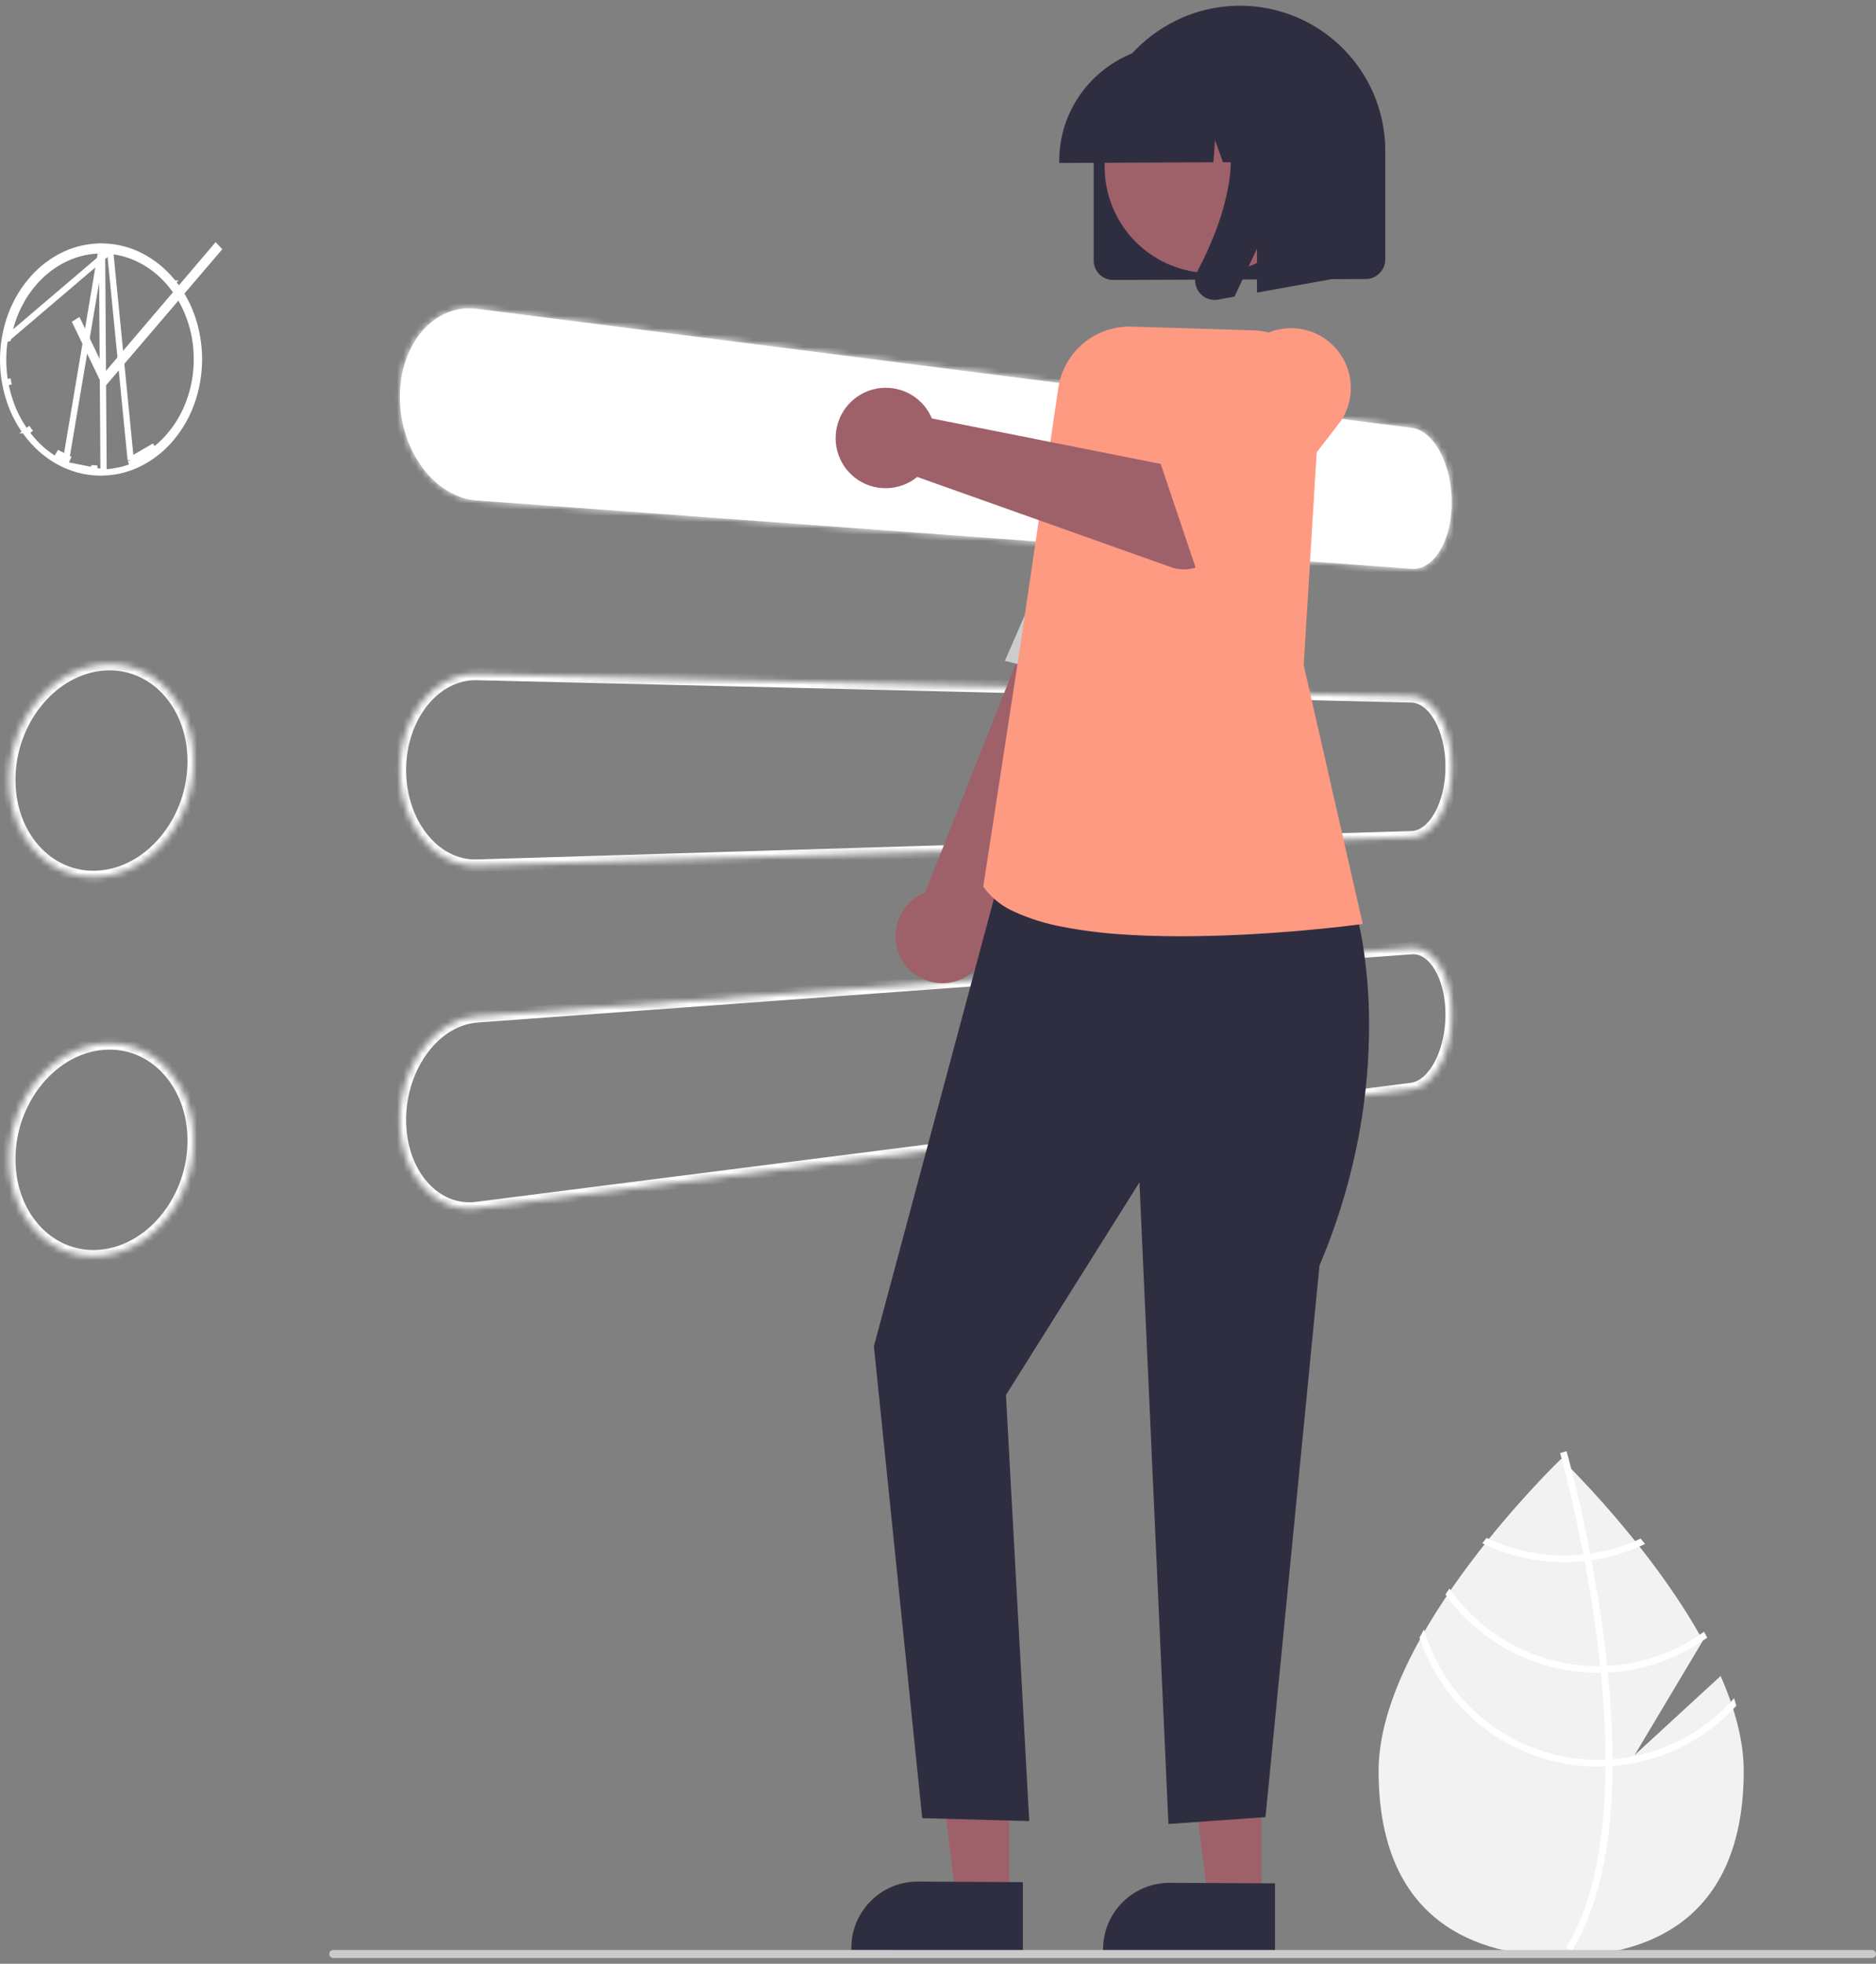 <svg width="300" height="314" viewBox="0 0 300 314" fill="none" xmlns="http://www.w3.org/2000/svg">
<rect x="0" y="0" width="300" height="314" fill="#808080" stroke="none"/>
<g clip-path="url(#clip0_1762_34207)">
<path d="M275.149 267.988L261.407 280.625L272.328 262.32C263.724 246.735 249.652 233.265 249.652 233.265C249.652 233.265 220.458 261.205 220.458 283.167C220.458 305.129 233.529 312.798 249.652 312.798C265.775 312.798 278.846 305.129 278.846 283.167C278.846 278.279 277.397 273.094 275.149 267.988Z" fill="#F2F2F2"/>
<path d="M257.873 281.309V282.391C257.809 294.975 255.684 304.793 251.516 311.706C251.456 311.808 251.392 311.905 251.333 312.006L250.866 311.722L250.421 311.444C255.046 303.978 256.682 293.426 256.741 282.45C256.746 282.097 256.752 281.738 256.746 281.379C256.73 276.732 256.446 272.032 255.99 267.466C255.958 267.112 255.92 266.753 255.883 266.394C255.25 260.37 254.338 254.615 253.404 249.615C253.34 249.261 253.27 248.907 253.2 248.559C251.585 240.102 249.938 233.976 249.563 232.62C249.52 232.454 249.493 232.363 249.488 232.342L249.997 232.197L250.003 232.192L250.518 232.047C250.523 232.068 250.614 232.374 250.764 232.942C251.338 235.064 252.83 240.825 254.295 248.425C254.359 248.768 254.429 249.121 254.493 249.475C255.255 253.532 256.001 258.066 256.591 262.825C256.741 264.02 256.875 265.199 256.993 266.362C257.036 266.721 257.074 267.08 257.106 267.434C257.599 272.37 257.855 276.995 257.873 281.309Z" fill="white"/>
<path d="M254.295 248.425C253.935 248.473 253.57 248.521 253.2 248.559C252.195 248.662 251.185 248.714 250.174 248.714C245.867 248.72 241.614 247.76 237.728 245.906C237.502 246.19 237.277 246.474 237.046 246.763C241.135 248.757 245.625 249.791 250.174 249.786C251.253 249.786 252.331 249.728 253.404 249.614C253.769 249.577 254.134 249.529 254.493 249.475C257.46 249.05 260.346 248.177 263.051 246.887C262.82 246.592 262.594 246.303 262.375 246.018C259.815 247.214 257.092 248.024 254.295 248.425Z" fill="white"/>
<path d="M256.993 266.362C256.623 266.383 256.253 266.394 255.883 266.394C255.77 266.4 255.652 266.4 255.539 266.4C250.872 266.4 246.275 265.272 242.138 263.114C238.002 260.956 234.449 257.83 231.783 254.004C231.568 254.32 231.354 254.636 231.145 254.958C233.923 258.829 237.585 261.984 241.828 264.16C246.07 266.336 250.77 267.471 255.539 267.471C255.69 267.471 255.84 267.471 255.99 267.466C256.366 267.461 256.736 267.45 257.106 267.434C262.834 267.141 268.357 265.206 273.013 261.86C272.842 261.544 272.67 261.228 272.493 260.912C267.967 264.196 262.581 266.09 256.993 266.362Z" fill="white"/>
<path d="M257.873 281.309C257.498 281.341 257.122 281.362 256.747 281.378C256.344 281.395 255.942 281.405 255.539 281.405C249.268 281.398 243.168 279.362 238.153 275.602C233.137 271.842 229.475 266.56 227.716 260.547C227.475 260.981 227.233 261.41 227.003 261.844C228.985 267.843 232.809 273.065 237.932 276.769C243.054 280.473 249.215 282.47 255.539 282.477C255.942 282.477 256.344 282.472 256.741 282.45C257.122 282.44 257.498 282.418 257.873 282.391C265.459 281.799 272.536 278.348 277.67 272.739C277.558 272.343 277.429 271.952 277.3 271.555C272.341 277.206 265.372 280.705 257.873 281.309Z" fill="white"/>
<mask id="path-6-inside-1_1762_34207" fill="white">
<path d="M225.733 68.412L76.269 49.377C75.866 49.325 75.46 49.299 75.055 49.298C74.654 49.297 74.255 49.323 73.858 49.374C73.462 49.425 73.069 49.501 72.683 49.603C72.292 49.708 71.909 49.837 71.535 49.99C71.168 50.141 70.811 50.313 70.466 50.507C70.116 50.701 69.778 50.917 69.453 51.152C69.121 51.392 68.802 51.652 68.499 51.929C68.187 52.214 67.89 52.515 67.61 52.832C67.322 53.158 67.051 53.499 66.798 53.853C66.543 54.211 66.303 54.584 66.08 54.971C65.856 55.359 65.648 55.763 65.456 56.182C65.265 56.602 65.09 57.035 64.932 57.483C64.768 57.946 64.625 58.419 64.502 58.902C64.379 59.385 64.276 59.877 64.193 60.377C64.112 60.877 64.05 61.385 64.007 61.901C63.964 62.417 63.943 62.94 63.943 63.468C63.944 63.996 63.966 64.523 64.007 65.047C64.049 65.572 64.111 66.093 64.193 66.609C64.277 67.127 64.38 67.64 64.503 68.148C64.626 68.656 64.77 69.158 64.933 69.654C65.091 70.134 65.266 70.602 65.458 71.06C65.649 71.518 65.857 71.963 66.081 72.397C66.305 72.83 66.544 73.25 66.8 73.658C67.055 74.068 67.325 74.463 67.611 74.841C67.897 75.22 68.193 75.582 68.501 75.926C68.808 76.268 69.126 76.59 69.454 76.894C69.782 77.197 70.12 77.48 70.467 77.743C70.811 78.004 71.168 78.247 71.536 78.471C71.907 78.697 72.29 78.902 72.684 79.086C73.067 79.264 73.459 79.419 73.859 79.551C74.251 79.68 74.651 79.785 75.056 79.866C75.457 79.946 75.862 80.001 76.27 80.031L225.734 90.952C226.169 90.984 226.606 90.94 227.026 90.823C227.239 90.763 227.448 90.687 227.649 90.593C227.859 90.496 228.061 90.382 228.254 90.254C228.45 90.125 228.636 89.983 228.813 89.829C228.999 89.667 229.175 89.495 229.34 89.313C229.515 89.12 229.68 88.919 229.833 88.709C229.992 88.493 230.145 88.263 230.291 88.019C230.437 87.774 230.576 87.519 230.706 87.254C230.837 86.989 230.959 86.713 231.072 86.427C231.187 86.141 231.292 85.846 231.389 85.541C231.486 85.235 231.574 84.921 231.654 84.597C231.738 84.263 231.81 83.922 231.871 83.576C231.931 83.229 231.983 82.877 232.026 82.52C232.068 82.163 232.099 81.802 232.12 81.435C232.141 81.069 232.151 80.698 232.151 80.324C232.15 79.95 232.139 79.577 232.12 79.206C232.101 78.836 232.069 78.468 232.026 78.103C231.985 77.737 231.933 77.375 231.871 77.016C231.809 76.657 231.736 76.302 231.654 75.95C231.574 75.611 231.486 75.279 231.389 74.954C231.293 74.634 231.187 74.319 231.072 74.009C230.957 73.698 230.835 73.397 230.706 73.106C230.576 72.814 230.438 72.532 230.291 72.258C230.144 71.984 229.992 71.723 229.833 71.476C229.675 71.229 229.51 70.994 229.34 70.773C229.17 70.551 228.995 70.344 228.813 70.151C228.637 69.962 228.45 69.782 228.254 69.613C228.062 69.447 227.86 69.293 227.649 69.153C227.45 69.02 227.242 68.901 227.026 68.798C226.819 68.699 226.606 68.616 226.386 68.55C226.173 68.486 225.954 68.44 225.733 68.412"/>
</mask>
<path d="M225.733 68.412L76.269 49.377C75.866 49.325 75.46 49.299 75.055 49.298C74.654 49.297 74.255 49.323 73.858 49.374C73.462 49.425 73.069 49.501 72.683 49.603C72.292 49.708 71.909 49.837 71.535 49.99C71.168 50.141 70.811 50.313 70.466 50.507C70.116 50.701 69.778 50.917 69.453 51.152C69.121 51.392 68.802 51.652 68.499 51.929C68.187 52.214 67.89 52.515 67.61 52.832C67.322 53.158 67.051 53.499 66.798 53.853C66.543 54.211 66.303 54.584 66.08 54.971C65.856 55.359 65.648 55.763 65.456 56.182C65.265 56.602 65.09 57.035 64.932 57.483C64.768 57.946 64.625 58.419 64.502 58.902C64.379 59.385 64.276 59.877 64.193 60.377C64.112 60.877 64.05 61.385 64.007 61.901C63.964 62.417 63.943 62.94 63.943 63.468C63.944 63.996 63.966 64.523 64.007 65.047C64.049 65.572 64.111 66.093 64.193 66.609C64.277 67.127 64.38 67.64 64.503 68.148C64.626 68.656 64.77 69.158 64.933 69.654C65.091 70.134 65.266 70.602 65.458 71.06C65.649 71.518 65.857 71.963 66.081 72.397C66.305 72.83 66.544 73.25 66.8 73.658C67.055 74.068 67.325 74.463 67.611 74.841C67.897 75.22 68.193 75.582 68.501 75.926C68.808 76.268 69.126 76.59 69.454 76.894C69.782 77.197 70.12 77.48 70.467 77.743C70.811 78.004 71.168 78.247 71.536 78.471C71.907 78.697 72.29 78.902 72.684 79.086C73.067 79.264 73.459 79.419 73.859 79.551C74.251 79.68 74.651 79.785 75.056 79.866C75.457 79.946 75.862 80.001 76.27 80.031L225.734 90.952C226.169 90.984 226.606 90.94 227.026 90.823C227.239 90.763 227.448 90.687 227.649 90.593C227.859 90.496 228.061 90.382 228.254 90.254C228.45 90.125 228.636 89.983 228.813 89.829C228.999 89.667 229.175 89.495 229.34 89.313C229.515 89.12 229.68 88.919 229.833 88.709C229.992 88.493 230.145 88.263 230.291 88.019C230.437 87.774 230.576 87.519 230.706 87.254C230.837 86.989 230.959 86.713 231.072 86.427C231.187 86.141 231.292 85.846 231.389 85.541C231.486 85.235 231.574 84.921 231.654 84.597C231.738 84.263 231.81 83.922 231.871 83.576C231.931 83.229 231.983 82.877 232.026 82.52C232.068 82.163 232.099 81.802 232.12 81.435C232.141 81.069 232.151 80.698 232.151 80.324C232.15 79.95 232.139 79.577 232.12 79.206C232.101 78.836 232.069 78.468 232.026 78.103C231.985 77.737 231.933 77.375 231.871 77.016C231.809 76.657 231.736 76.302 231.654 75.95C231.574 75.611 231.486 75.279 231.389 74.954C231.293 74.634 231.187 74.319 231.072 74.009C230.957 73.698 230.835 73.397 230.706 73.106C230.576 72.814 230.438 72.532 230.291 72.258C230.144 71.984 229.992 71.723 229.833 71.476C229.675 71.229 229.51 70.994 229.34 70.773C229.17 70.551 228.995 70.344 228.813 70.151C228.637 69.962 228.45 69.782 228.254 69.613C228.062 69.447 227.86 69.293 227.649 69.153C227.45 69.02 227.242 68.901 227.026 68.798C226.819 68.699 226.606 68.616 226.386 68.55C226.173 68.486 225.954 68.44 225.733 68.412" fill="white"/>
<path d="M76.269 49.377L76.142 50.369L76.142 50.369L76.269 49.377ZM75.055 49.298L75.057 48.298L75.056 48.298L75.055 49.298ZM73.858 49.374L73.731 48.382V48.382L73.858 49.374ZM72.683 49.603L72.428 48.636L72.425 48.637L72.683 49.603ZM71.535 49.99L71.914 50.916L71.915 50.915L71.535 49.99ZM70.466 50.507L70.952 51.38L70.955 51.379L70.466 50.507ZM69.453 51.152L68.867 50.341L68.866 50.342L69.453 51.152ZM68.499 51.929L69.173 52.668L69.174 52.667L68.499 51.929ZM67.61 52.832L66.861 52.169L66.86 52.171L67.61 52.832ZM66.798 53.853L65.985 53.271L65.984 53.272L66.798 53.853ZM66.08 54.971L65.214 54.47L65.213 54.471L66.08 54.971ZM64.932 57.483L65.875 57.816L65.875 57.816L64.932 57.483ZM64.193 60.377L63.207 60.214L63.206 60.218L64.193 60.377ZM63.943 63.468L62.943 63.468L62.943 63.471L63.943 63.468ZM64.193 66.609L63.206 66.767L63.206 66.768L64.193 66.609ZM64.933 69.654L65.883 69.341L65.883 69.341L64.933 69.654ZM65.458 71.06L66.38 70.674L66.38 70.674L65.458 71.06ZM66.8 73.658L67.649 73.13L67.647 73.128L66.8 73.658ZM68.501 75.926L67.755 76.592L67.757 76.594L68.501 75.926ZM70.467 77.743L71.072 76.946L71.071 76.946L70.467 77.743ZM71.536 78.471L72.057 77.617L72.056 77.617L71.536 78.471ZM72.684 79.086L72.262 79.992L72.262 79.992L72.684 79.086ZM73.859 79.551L74.172 78.601L74.172 78.601L73.859 79.551ZM75.056 79.866L74.86 80.847L74.861 80.847L75.056 79.866ZM76.27 80.031L76.343 79.034L76.343 79.034L76.27 80.031ZM225.734 90.952L225.661 91.949L225.662 91.949L225.734 90.952ZM227.026 90.823L226.758 89.859L226.757 89.86L227.026 90.823ZM227.649 90.593L227.227 89.686V89.686L227.649 90.593ZM228.254 90.254L227.702 89.421L227.701 89.421L228.254 90.254ZM228.813 89.829L228.157 89.074L228.157 89.074L228.813 89.829ZM229.34 89.313L228.6 88.641L228.6 88.641L229.34 89.313ZM229.833 88.709L229.028 88.116L229.026 88.118L229.833 88.709ZM230.706 87.254L229.809 86.813L229.809 86.813L230.706 87.254ZM231.072 86.427L230.144 86.056L230.143 86.058L231.072 86.427ZM231.654 84.597L230.684 84.354L230.683 84.358L231.654 84.597ZM232.026 82.52L233.019 82.64L233.02 82.636L232.026 82.52ZM232.151 80.324H233.151L233.151 80.32L232.151 80.324ZM232.026 78.103L231.033 78.216L231.033 78.22L232.026 78.103ZM231.654 75.95L230.68 76.179L230.68 76.179L231.654 75.95ZM231.389 74.954L232.347 74.668L232.347 74.667L231.389 74.954ZM230.706 73.106L231.621 72.701L231.619 72.698L230.706 73.106ZM229.833 71.476L230.675 70.936L230.675 70.936L229.833 71.476ZM228.813 70.151L228.082 70.833L228.084 70.835L228.813 70.151ZM228.254 69.613L227.6 70.37L227.6 70.37L228.254 69.613ZM227.649 69.153L227.094 69.985L227.095 69.985L227.649 69.153ZM227.026 68.798L227.458 67.896L227.458 67.896L227.026 68.798ZM226.386 68.55L226.675 67.593L226.673 67.592L226.386 68.55ZM225.859 67.42L76.395 48.385L76.142 50.369L225.606 69.404L225.859 67.42ZM76.396 48.385C75.952 48.328 75.504 48.299 75.057 48.298L75.052 50.298C75.417 50.299 75.78 50.322 76.142 50.369L76.396 48.385ZM75.056 48.298C74.613 48.297 74.17 48.325 73.731 48.382L73.985 50.365C74.339 50.32 74.696 50.298 75.053 50.298L75.056 48.298ZM73.731 48.382C73.291 48.438 72.856 48.523 72.428 48.637L72.939 50.57C73.283 50.479 73.632 50.411 73.985 50.365L73.731 48.382ZM72.425 48.637C71.993 48.752 71.569 48.895 71.155 49.065L71.915 50.915C72.249 50.778 72.592 50.663 72.941 50.57L72.425 48.637ZM71.156 49.065C70.752 49.231 70.358 49.421 69.977 49.634L70.955 51.379C71.265 51.205 71.585 51.05 71.914 50.916L71.156 49.065ZM69.98 49.633C69.595 49.847 69.224 50.083 68.867 50.341L70.039 51.962C70.332 51.75 70.637 51.556 70.952 51.38L69.98 49.633ZM68.866 50.342C68.503 50.605 68.155 50.889 67.825 51.191L69.174 52.667C69.449 52.416 69.738 52.18 70.04 51.961L68.866 50.342ZM67.826 51.19C67.487 51.499 67.165 51.826 66.861 52.169L68.358 53.495C68.615 53.205 68.887 52.929 69.173 52.668L67.826 51.19ZM66.86 52.171C66.549 52.522 66.257 52.89 65.985 53.271L67.612 54.434C67.845 54.108 68.094 53.794 68.36 53.494L66.86 52.171ZM65.984 53.272C65.71 53.657 65.453 54.056 65.214 54.47L66.945 55.471C67.154 55.111 67.376 54.765 67.613 54.433L65.984 53.272ZM65.213 54.471C64.973 54.888 64.751 55.319 64.547 55.767L66.366 56.598C66.545 56.206 66.738 55.831 66.946 55.47L65.213 54.471ZM64.547 55.767C64.343 56.214 64.157 56.675 63.989 57.15L65.875 57.816C66.023 57.395 66.187 56.989 66.366 56.598L64.547 55.767ZM63.989 57.149C63.815 57.641 63.663 58.143 63.533 58.655L65.471 59.149C65.587 58.694 65.721 58.25 65.875 57.816L63.989 57.149ZM63.533 58.655C63.403 59.167 63.294 59.687 63.207 60.214L65.18 60.541C65.258 60.068 65.355 59.604 65.471 59.149L63.533 58.655ZM63.206 60.218C63.121 60.743 63.056 61.277 63.011 61.818L65.004 61.984C65.045 61.493 65.104 61.011 65.18 60.537L63.206 60.218ZM63.011 61.818C62.965 62.362 62.943 62.912 62.943 63.468L64.943 63.468C64.943 62.967 64.963 62.472 65.004 61.984L63.011 61.818ZM62.943 63.471C62.944 64.025 62.967 64.576 63.01 65.126L65.004 64.969C64.965 64.469 64.944 63.968 64.943 63.465L62.943 63.471ZM63.01 65.126C63.054 65.677 63.119 66.224 63.206 66.767L65.181 66.45C65.102 65.961 65.043 65.467 65.004 64.969L63.01 65.126ZM63.206 66.768C63.294 67.311 63.402 67.85 63.531 68.383L65.475 67.912C65.358 67.43 65.26 66.942 65.18 66.449L63.206 66.768ZM63.531 68.383C63.661 68.918 63.812 69.445 63.984 69.967L65.883 69.341C65.728 68.87 65.592 68.394 65.475 67.912L63.531 68.383ZM63.983 69.967C64.15 70.471 64.333 70.964 64.535 71.446L66.38 70.674C66.199 70.24 66.033 69.796 65.883 69.341L63.983 69.967ZM64.535 71.446C64.737 71.928 64.956 72.398 65.193 72.856L66.969 71.937C66.758 71.529 66.562 71.108 66.38 70.674L64.535 71.446ZM65.193 72.856C65.429 73.313 65.682 73.757 65.952 74.189L67.647 73.128C67.407 72.743 67.181 72.347 66.969 71.937L65.193 72.856ZM65.951 74.186C66.221 74.621 66.508 75.041 66.813 75.444L68.409 74.239C68.142 73.885 67.888 73.515 67.649 73.13L65.951 74.186ZM66.813 75.444C67.115 75.844 67.429 76.227 67.755 76.592L69.246 75.26C68.958 74.937 68.679 74.597 68.409 74.239L66.813 75.444ZM67.757 76.594C68.085 76.959 68.424 77.303 68.775 77.628L70.133 76.159C69.828 75.878 69.532 75.577 69.244 75.257L67.757 76.594ZM68.775 77.628C69.127 77.953 69.489 78.257 69.864 78.54L71.071 76.946C70.75 76.703 70.438 76.441 70.133 76.159L68.775 77.628ZM69.863 78.54C70.234 78.821 70.619 79.083 71.016 79.325L72.056 77.617C71.717 77.41 71.388 77.186 71.072 76.946L69.863 78.54ZM71.016 79.325C71.418 79.57 71.835 79.793 72.262 79.992L73.106 78.179C72.746 78.011 72.396 77.824 72.057 77.617L71.016 79.325ZM72.262 79.992C72.68 80.187 73.109 80.356 73.546 80.501L74.172 78.601C73.809 78.481 73.453 78.341 73.106 78.179L72.262 79.992ZM73.546 80.501C73.977 80.642 74.415 80.758 74.86 80.847L75.252 78.886C74.886 78.813 74.526 78.718 74.172 78.601L73.546 80.501ZM74.861 80.847C75.302 80.935 75.748 80.995 76.197 81.028L76.343 79.034C75.976 79.007 75.612 78.957 75.251 78.886L74.861 80.847ZM76.197 81.028L225.661 91.949L225.807 89.955L76.343 79.034L76.197 81.028ZM225.662 91.949C226.211 91.989 226.763 91.934 227.294 91.786L226.757 89.86C226.448 89.946 226.127 89.978 225.807 89.955L225.662 91.949ZM227.294 91.786C227.56 91.712 227.82 91.617 228.07 91.5L227.227 89.686C227.076 89.757 226.919 89.815 226.758 89.859L227.294 91.786ZM228.07 91.5C228.326 91.381 228.572 91.244 228.807 91.088L227.701 89.421C227.55 89.521 227.392 89.61 227.227 89.686L228.07 91.5ZM228.807 91.088C229.038 90.934 229.26 90.766 229.47 90.583L228.157 89.074C228.013 89.2 227.861 89.316 227.702 89.421L228.807 91.088ZM229.47 90.583C229.685 90.396 229.889 90.196 230.081 89.985L228.6 88.641C228.461 88.794 228.313 88.939 228.157 89.074L229.47 90.583ZM230.081 89.985C230.279 89.766 230.466 89.538 230.64 89.3L229.026 88.118C228.893 88.3 228.751 88.474 228.6 88.641L230.081 89.985ZM230.639 89.302C230.817 89.059 230.987 88.802 231.149 88.533L229.433 87.505C229.302 87.724 229.167 87.927 229.028 88.116L230.639 89.302ZM231.149 88.533C231.31 88.264 231.461 87.984 231.604 87.695L229.809 86.813C229.69 87.055 229.565 87.285 229.433 87.505L231.149 88.533ZM231.604 87.695C231.746 87.406 231.879 87.106 232.002 86.796L230.143 86.058C230.039 86.32 229.927 86.572 229.809 86.813L231.604 87.695ZM232.001 86.798C232.125 86.489 232.238 86.171 232.342 85.843L230.436 85.238C230.346 85.521 230.249 85.794 230.144 86.056L232.001 86.798ZM232.342 85.843C232.446 85.516 232.54 85.18 232.625 84.837L230.683 84.358C230.608 84.661 230.526 84.955 230.436 85.238L232.342 85.843ZM232.624 84.841C232.714 84.482 232.791 84.118 232.856 83.748L230.886 83.403C230.829 83.727 230.762 84.043 230.684 84.354L232.624 84.841ZM232.856 83.748C232.92 83.384 232.974 83.014 233.019 82.64L231.033 82.401C230.993 82.74 230.943 83.074 230.886 83.403L232.856 83.748ZM233.02 82.636C233.064 82.259 233.097 81.877 233.118 81.492L231.122 81.379C231.102 81.726 231.072 82.067 231.033 82.404L233.02 82.636ZM233.118 81.492C233.14 81.106 233.151 80.717 233.151 80.324H231.151C231.151 80.68 231.141 81.032 231.122 81.379L233.118 81.492ZM233.151 80.32C233.15 79.93 233.139 79.541 233.119 79.154L231.121 79.258C231.14 79.613 231.15 79.969 231.151 80.327L233.151 80.32ZM233.119 79.154C233.098 78.762 233.065 78.372 233.019 77.985L231.033 78.22C231.074 78.563 231.103 78.909 231.121 79.258L233.119 79.154ZM233.02 77.989C232.976 77.605 232.921 77.224 232.856 76.846L230.885 77.186C230.944 77.526 230.993 77.87 231.033 78.216L233.02 77.989ZM232.856 76.846C232.791 76.467 232.714 76.093 232.627 75.721L230.68 76.179C230.758 76.511 230.827 76.847 230.885 77.186L232.856 76.846ZM232.627 75.722C232.543 75.364 232.45 75.012 232.347 74.668L230.431 75.241C230.522 75.545 230.605 75.858 230.68 76.179L232.627 75.722ZM232.347 74.667C232.245 74.327 232.133 73.992 232.01 73.662L230.135 74.356C230.242 74.647 230.341 74.942 230.431 75.242L232.347 74.667ZM232.01 73.662C231.888 73.332 231.758 73.012 231.621 72.701L229.792 73.51C229.912 73.782 230.027 74.064 230.135 74.356L232.01 73.662ZM231.619 72.698C231.48 72.385 231.331 72.081 231.172 71.785L229.41 72.73C229.545 72.982 229.673 73.243 229.793 73.513L231.619 72.698ZM231.172 71.785C231.014 71.49 230.848 71.207 230.675 70.936L228.991 72.015C229.135 72.24 229.274 72.478 229.41 72.73L231.172 71.785ZM230.675 70.936C230.502 70.666 230.322 70.409 230.133 70.164L228.547 71.382C228.699 71.58 228.847 71.791 228.991 72.015L230.675 70.936ZM230.133 70.164C229.944 69.918 229.748 69.685 229.542 69.466L228.084 70.835C228.242 71.003 228.396 71.185 228.547 71.382L230.133 70.164ZM229.544 69.468C229.343 69.253 229.131 69.049 228.908 68.856L227.6 70.37C227.769 70.516 227.93 70.67 228.082 70.833L229.544 69.468ZM228.908 68.856C228.684 68.663 228.449 68.484 228.203 68.32L227.095 69.985C227.271 70.103 227.44 70.231 227.6 70.37L228.908 68.856ZM228.204 68.321C227.965 68.162 227.716 68.02 227.458 67.896L226.593 69.7C226.767 69.783 226.934 69.878 227.094 69.985L228.204 68.321ZM227.458 67.896C227.205 67.775 226.943 67.674 226.675 67.593L226.098 69.508C226.268 69.559 226.434 69.623 226.594 69.7L227.458 67.896ZM226.673 67.592C226.407 67.513 226.135 67.455 225.86 67.42L225.606 69.403C225.773 69.425 225.938 69.46 226.099 69.508L226.673 67.592Z" fill="white" mask="url(#path-6-inside-1_1762_34207)"/>
<mask id="path-8-inside-2_1762_34207" fill="white">
<path d="M225.733 111.342L76.269 107.766C75.458 107.746 74.648 107.829 73.858 108.012C73.459 108.105 73.067 108.222 72.683 108.364C72.291 108.508 71.907 108.676 71.535 108.867C71.167 109.055 70.81 109.263 70.466 109.491C70.115 109.723 69.777 109.974 69.453 110.243C69.12 110.518 68.802 110.811 68.499 111.119C68.192 111.432 67.895 111.765 67.61 112.117C67.324 112.471 67.054 112.839 66.798 113.223C66.543 113.606 66.303 114.003 66.08 114.415C65.856 114.826 65.648 115.252 65.456 115.691C65.265 116.13 65.09 116.581 64.932 117.045C64.768 117.526 64.625 118.014 64.502 118.51C64.379 119.006 64.276 119.508 64.193 120.017C64.112 120.526 64.05 121.04 64.007 121.561C63.964 122.081 63.943 122.606 63.943 123.134C63.944 123.663 63.966 124.187 64.007 124.707C64.049 125.227 64.111 125.741 64.193 126.249C64.277 126.755 64.38 127.255 64.503 127.751C64.626 128.246 64.77 128.733 64.933 129.212C65.091 129.678 65.266 130.129 65.458 130.567C65.649 131.005 65.857 131.429 66.081 131.839C66.305 132.25 66.544 132.645 66.8 133.027C67.055 133.407 67.325 133.773 67.611 134.124C67.897 134.475 68.193 134.805 68.501 135.116C68.803 135.423 69.121 135.713 69.454 135.987C69.778 136.253 70.116 136.502 70.467 136.732C70.812 136.957 71.169 137.163 71.536 137.349C71.909 137.538 72.292 137.703 72.684 137.845C73.068 137.984 73.461 138.099 73.859 138.189C74.254 138.279 74.653 138.343 75.056 138.383C75.459 138.421 75.865 138.434 76.27 138.422L225.733 133.88C225.952 133.873 226.171 133.848 226.386 133.804C226.604 133.76 226.818 133.698 227.026 133.619C227.241 133.537 227.449 133.439 227.649 133.325C227.86 133.205 228.062 133.071 228.254 132.924C228.45 132.774 228.637 132.612 228.813 132.44C228.999 132.259 229.175 132.069 229.34 131.87C229.51 131.667 229.674 131.448 229.833 131.215C229.992 130.981 230.145 130.735 230.291 130.477C230.437 130.218 230.576 129.948 230.706 129.67C230.837 129.391 230.959 129.103 231.072 128.805C231.186 128.503 231.292 128.195 231.389 127.882C231.486 127.569 231.574 127.246 231.654 126.914C231.738 126.575 231.81 126.228 231.871 125.875C231.931 125.522 231.983 125.165 232.026 124.804C232.068 124.441 232.099 124.076 232.12 123.707C232.141 123.338 232.151 122.967 232.151 122.592C232.15 122.221 232.139 121.85 232.12 121.48C232.101 121.11 232.069 120.744 232.026 120.383C231.984 120.021 231.933 119.664 231.871 119.313C231.809 118.962 231.736 118.614 231.654 118.27C231.574 117.938 231.485 117.614 231.388 117.3C231.291 116.985 231.186 116.679 231.072 116.382C230.959 116.086 230.837 115.798 230.707 115.52C230.576 115.242 230.438 114.973 230.292 114.715C230.145 114.457 229.992 114.212 229.834 113.98C229.675 113.748 229.511 113.531 229.341 113.328C229.176 113.129 229 112.94 228.814 112.761C228.637 112.59 228.45 112.429 228.255 112.281C228.062 112.134 227.86 112.002 227.65 111.883C227.449 111.771 227.241 111.675 227.026 111.594C226.818 111.516 226.604 111.456 226.386 111.413C226.171 111.371 225.952 111.347 225.733 111.342Z"/>
</mask>
<path d="M76.269 107.766L76.244 108.766L76.245 108.766L76.269 107.766ZM73.858 108.012L73.632 107.038L73.631 107.038L73.858 108.012ZM72.683 108.364L73.029 109.302L73.029 109.302L72.683 108.364ZM71.535 108.867L71.99 109.757L71.991 109.757L71.535 108.867ZM70.466 109.491L69.914 108.657L69.914 108.657L70.466 109.491ZM69.453 110.243L68.815 109.473L68.815 109.473L69.453 110.243ZM68.499 111.119L69.213 111.82L69.213 111.819L68.499 111.119ZM67.61 112.117L66.832 111.488L66.832 111.489L67.61 112.117ZM66.798 113.223L67.631 113.777L67.631 113.777L66.798 113.223ZM65.456 115.691L64.54 115.291L64.54 115.291L65.456 115.691ZM64.932 117.045L65.879 117.368L65.879 117.368L64.932 117.045ZM64.193 120.017L63.206 119.857L63.206 119.86L64.193 120.017ZM63.943 123.134L62.943 123.134L62.943 123.137L63.943 123.134ZM64.193 126.249L63.206 126.41L63.207 126.412L64.193 126.249ZM64.933 129.212L65.88 128.891L65.88 128.889L64.933 129.212ZM66.081 131.839L65.203 132.318L65.203 132.318L66.081 131.839ZM66.8 133.027L65.969 133.583L65.969 133.584L66.8 133.027ZM68.501 135.116L69.212 134.414L69.212 134.413L68.501 135.116ZM69.454 135.987L68.819 136.759L68.819 136.759L69.454 135.987ZM70.467 136.732L69.919 137.568L69.919 137.568L70.467 136.732ZM71.536 137.349L71.987 136.457L71.987 136.457L71.536 137.349ZM72.684 137.845L72.344 138.786L72.344 138.786L72.684 137.845ZM73.859 138.189L74.081 137.214L74.08 137.214L73.859 138.189ZM75.056 138.383L74.959 139.378L74.961 139.378L75.056 138.383ZM76.27 138.422L76.24 137.422L76.24 137.422L76.27 138.422ZM225.733 133.88L225.763 134.879L225.763 134.879L225.733 133.88ZM226.386 133.804L226.585 134.784L226.585 134.784L226.386 133.804ZM227.026 133.619L227.382 134.554L227.383 134.553L227.026 133.619ZM227.649 133.325L227.155 132.456L227.154 132.456L227.649 133.325ZM228.254 132.924L227.646 132.13L227.646 132.13L228.254 132.924ZM228.813 132.44L228.116 131.723L228.116 131.724L228.813 132.44ZM229.34 131.87L228.573 131.228L228.571 131.231L229.34 131.87ZM230.291 130.477L231.161 130.971L231.162 130.968L230.291 130.477ZM231.072 128.805L232.007 129.162L232.008 129.158L231.072 128.805ZM231.654 126.914L230.683 126.675L230.681 126.681L231.654 126.914ZM232.026 124.804L233.019 124.922L233.02 124.918L232.026 124.804ZM232.151 122.592H233.151L233.151 122.589L232.151 122.592ZM232.026 120.383L231.033 120.498L231.033 120.502L232.026 120.383ZM231.654 118.27L232.626 118.036L232.626 118.035L231.654 118.27ZM231.072 116.382L230.138 116.739L230.139 116.74L231.072 116.382ZM230.292 114.715L231.161 114.222L231.161 114.221L230.292 114.715ZM229.341 113.328L228.573 113.968L228.574 113.97L229.341 113.328ZM228.814 112.761L228.119 113.479L228.119 113.48L228.814 112.761ZM228.255 112.281L227.649 113.077L227.65 113.077L228.255 112.281ZM227.65 111.883L228.14 111.012L228.138 111.011L227.65 111.883ZM227.026 111.594L226.675 112.531L226.676 112.531L227.026 111.594ZM226.386 111.413L226.579 110.432L226.578 110.432L226.386 111.413ZM225.757 110.342L76.293 106.766L76.245 108.766L225.709 112.342L225.757 110.342ZM76.293 106.766C75.398 106.744 74.504 106.836 73.632 107.038L74.084 108.986C74.792 108.822 75.517 108.748 76.244 108.766L76.293 106.766ZM73.631 107.038C73.192 107.14 72.76 107.269 72.337 107.425L73.029 109.302C73.374 109.175 73.726 109.069 74.084 108.986L73.631 107.038ZM72.338 107.425C71.907 107.584 71.487 107.768 71.079 107.977L71.991 109.757C72.327 109.585 72.674 109.433 73.029 109.302L72.338 107.425ZM71.079 107.977C70.678 108.182 70.29 108.409 69.914 108.657L71.018 110.325C71.331 110.118 71.656 109.928 71.99 109.757L71.079 107.977ZM69.914 108.657C69.533 108.909 69.166 109.181 68.815 109.473L70.091 111.013C70.387 110.767 70.697 110.538 71.018 110.325L69.914 108.657ZM68.815 109.473C68.456 109.77 68.112 110.086 67.786 110.418L69.213 111.819C69.492 111.536 69.785 111.266 70.091 111.013L68.815 109.473ZM67.786 110.418C67.455 110.754 67.137 111.111 66.832 111.488L68.387 112.747C68.653 112.418 68.928 112.109 69.213 111.82L67.786 110.418ZM66.832 111.489C66.527 111.867 66.238 112.26 65.966 112.668L67.631 113.777C67.869 113.419 68.122 113.075 68.388 112.746L66.832 111.489ZM65.966 112.668C65.694 113.077 65.439 113.499 65.201 113.937L66.958 114.893C67.168 114.507 67.392 114.135 67.631 113.777L65.966 112.668ZM65.201 113.937C64.963 114.374 64.743 114.826 64.54 115.291L66.373 116.091C66.553 115.677 66.748 115.278 66.958 114.893L65.201 113.937ZM64.54 115.291C64.337 115.756 64.152 116.233 63.985 116.723L65.879 117.368C66.028 116.929 66.193 116.504 66.373 116.091L64.54 115.291ZM63.985 116.723C63.813 117.23 63.661 117.746 63.531 118.269L65.472 118.751C65.589 118.282 65.724 117.821 65.879 117.368L63.985 116.723ZM63.531 118.269C63.402 118.792 63.293 119.321 63.206 119.857L65.18 120.177C65.259 119.695 65.356 119.22 65.472 118.751L63.531 118.269ZM63.206 119.86C63.121 120.394 63.056 120.933 63.011 121.478L65.004 121.643C65.045 121.147 65.104 120.658 65.181 120.174L63.206 119.86ZM63.011 121.478C62.965 122.026 62.943 122.578 62.943 123.134L64.943 123.134C64.943 122.633 64.963 122.136 65.004 121.643L63.011 121.478ZM62.943 123.137C62.944 123.691 62.967 124.241 63.01 124.786L65.004 124.628C64.965 124.133 64.944 123.634 64.943 123.131L62.943 123.137ZM63.01 124.786C63.054 125.333 63.119 125.874 63.206 126.41L65.18 126.089C65.102 125.608 65.043 125.121 65.004 124.628L63.01 124.786ZM63.207 126.412C63.294 126.944 63.403 127.471 63.533 127.992L65.474 127.509C65.357 127.04 65.259 126.566 65.18 126.086L63.207 126.412ZM63.533 127.992C63.663 128.514 63.814 129.029 63.987 129.535L65.88 128.889C65.725 128.437 65.59 127.977 65.474 127.509L63.533 127.992ZM63.986 129.534C64.153 130.025 64.338 130.503 64.542 130.968L66.374 130.166C66.194 129.755 66.029 129.33 65.88 128.891L63.986 129.534ZM64.542 130.968C64.745 131.432 64.965 131.882 65.203 132.318L66.959 131.36C66.749 130.976 66.554 130.578 66.374 130.166L64.542 130.968ZM65.203 132.318C65.441 132.754 65.696 133.176 65.969 133.583L67.631 132.471C67.392 132.115 67.168 131.745 66.959 131.36L65.203 132.318ZM65.969 133.584C66.241 133.989 66.53 134.38 66.835 134.755L68.386 133.492C68.12 133.165 67.868 132.825 67.63 132.47L65.969 133.584ZM66.835 134.755C67.141 135.13 67.459 135.485 67.79 135.819L69.212 134.413C68.928 134.126 68.653 133.819 68.386 133.492L66.835 134.755ZM67.789 135.819C68.116 136.15 68.46 136.464 68.819 136.759L70.089 135.214C69.783 134.963 69.491 134.695 69.212 134.414L67.789 135.819ZM68.819 136.759C69.171 137.048 69.538 137.319 69.919 137.568L71.015 135.895C70.695 135.685 70.385 135.458 70.089 135.214L68.819 136.759ZM69.919 137.568C70.295 137.814 70.684 138.039 71.085 138.242L71.987 136.457C71.653 136.288 71.328 136.1 71.015 135.895L69.919 137.568ZM71.085 138.241C71.493 138.448 71.914 138.63 72.344 138.786L73.025 136.905C72.67 136.777 72.324 136.627 71.987 136.457L71.085 138.241ZM72.344 138.786C72.767 138.939 73.2 139.065 73.639 139.164L74.08 137.214C73.722 137.133 73.37 137.03 73.025 136.905L72.344 138.786ZM73.637 139.164C74.073 139.263 74.514 139.335 74.959 139.378L75.153 137.387C74.792 137.352 74.434 137.294 74.081 137.214L73.637 139.164ZM74.961 139.378C75.406 139.421 75.853 139.435 76.3 139.422L76.24 137.422C75.876 137.434 75.513 137.422 75.151 137.387L74.961 139.378ZM76.3 139.422L225.763 134.879L225.702 132.88L76.24 137.422L76.3 139.422ZM225.763 134.879C226.039 134.871 226.314 134.839 226.585 134.784L226.188 132.824C226.028 132.856 225.866 132.875 225.702 132.88L225.763 134.879ZM226.585 134.784C226.856 134.729 227.123 134.652 227.382 134.554L226.67 132.685C226.513 132.744 226.352 132.791 226.188 132.824L226.585 134.784ZM227.383 134.553C227.645 134.453 227.899 134.333 228.143 134.194L227.154 132.456C226.999 132.544 226.836 132.621 226.669 132.685L227.383 134.553ZM228.143 134.194C228.394 134.052 228.634 133.893 228.863 133.717L227.646 132.13C227.49 132.25 227.326 132.358 227.155 132.456L228.143 134.194ZM228.863 133.717C229.09 133.543 229.306 133.356 229.511 133.156L228.116 131.724C227.967 131.868 227.81 132.004 227.646 132.13L228.863 133.717ZM229.511 133.157C229.722 132.951 229.922 132.735 230.11 132.508L228.571 131.231C228.428 131.403 228.276 131.567 228.116 131.723L229.511 133.157ZM230.108 132.511C230.3 132.281 230.484 132.036 230.66 131.777L229.006 130.652C228.865 130.86 228.72 131.052 228.573 131.228L230.108 132.511ZM230.66 131.777C230.835 131.52 231.002 131.251 231.161 130.971L229.421 129.984C229.287 130.22 229.149 130.442 229.006 130.652L230.66 131.777ZM231.162 130.968C231.321 130.686 231.471 130.394 231.612 130.094L229.801 129.246C229.68 129.502 229.553 129.749 229.42 129.986L231.162 130.968ZM231.612 130.094C231.753 129.792 231.885 129.482 232.007 129.162L230.138 128.448C230.033 128.724 229.92 128.99 229.801 129.246L231.612 130.094ZM232.008 129.158C232.129 128.837 232.241 128.51 232.344 128.178L230.434 127.587C230.343 127.881 230.244 128.169 230.137 128.452L232.008 129.158ZM232.344 128.178C232.448 127.843 232.542 127.5 232.626 127.148L230.681 126.681C230.606 126.993 230.524 127.295 230.434 127.587L232.344 128.178ZM232.624 127.154C232.714 126.791 232.791 126.421 232.856 126.045L230.885 125.706C230.828 126.036 230.761 126.359 230.683 126.675L232.624 127.154ZM232.856 126.045C232.92 125.674 232.974 125.3 233.019 124.922L231.033 124.685C230.992 125.03 230.943 125.37 230.885 125.706L232.856 126.045ZM233.02 124.918C233.064 124.536 233.097 124.151 233.118 123.763L231.121 123.651C231.102 124 231.072 124.346 231.033 124.689L233.02 124.918ZM233.118 123.763C233.14 123.375 233.151 122.985 233.151 122.592H231.151C231.151 122.948 231.141 123.301 231.121 123.651L233.118 123.763ZM233.151 122.589C233.15 122.201 233.139 121.814 233.119 121.428L231.121 121.532C231.14 121.886 231.15 122.241 231.151 122.596L233.151 122.589ZM233.119 121.428C233.098 121.036 233.065 120.648 233.019 120.265L231.033 120.502C231.074 120.84 231.103 121.184 231.121 121.532L233.119 121.428ZM233.02 120.269C232.976 119.887 232.921 119.511 232.855 119.139L230.886 119.487C230.944 119.818 230.993 120.155 231.033 120.498L233.02 120.269ZM232.855 119.139C232.79 118.768 232.713 118.4 232.626 118.036L230.681 118.504C230.759 118.828 230.827 119.155 230.886 119.487L232.855 119.139ZM232.626 118.035C232.541 117.684 232.447 117.341 232.344 117.006L230.432 117.594C230.523 117.888 230.606 118.192 230.682 118.504L232.626 118.035ZM232.344 117.006C232.241 116.67 232.128 116.343 232.006 116.025L230.139 116.74C230.244 117.015 230.342 117.3 230.432 117.594L232.344 117.006ZM232.007 116.026C231.885 115.707 231.754 115.397 231.612 115.095L229.801 115.944C229.921 116.2 230.033 116.464 230.138 116.739L232.007 116.026ZM231.612 115.095C231.471 114.794 231.321 114.503 231.161 114.222L229.422 115.209C229.555 115.444 229.682 115.689 229.801 115.944L231.612 115.095ZM231.161 114.221C231.001 113.94 230.834 113.672 230.659 113.416L229.008 114.544C229.15 114.752 229.288 114.973 229.422 115.209L231.161 114.221ZM230.659 113.416C230.484 113.159 230.3 112.915 230.108 112.686L228.574 113.97C228.722 114.146 228.867 114.338 229.008 114.544L230.659 113.416ZM230.109 112.687C229.921 112.461 229.72 112.246 229.509 112.042L228.119 113.48C228.279 113.634 228.431 113.797 228.573 113.968L230.109 112.687ZM229.509 112.042C229.304 111.843 229.087 111.657 228.86 111.484L227.65 113.077C227.814 113.202 227.971 113.336 228.119 113.479L229.509 112.042ZM228.86 111.485C228.631 111.311 228.39 111.153 228.14 111.012L227.16 112.755C227.33 112.851 227.494 112.958 227.649 113.077L228.86 111.485ZM228.138 111.011C227.893 110.874 227.638 110.756 227.375 110.657L226.676 112.531C226.843 112.594 227.005 112.669 227.161 112.756L228.138 111.011ZM227.377 110.658C227.117 110.561 226.851 110.485 226.579 110.432L226.193 112.394C226.357 112.426 226.518 112.472 226.675 112.531L227.377 110.658ZM226.578 110.432C226.307 110.379 226.032 110.349 225.756 110.342L225.709 112.342C225.872 112.346 226.035 112.363 226.195 112.394L226.578 110.432Z" fill="white" mask="url(#path-8-inside-2_1762_34207)"/>
<mask id="path-10-inside-3_1762_34207" fill="white">
<path d="M225.733 151.589L76.269 162.508C75.861 162.538 75.456 162.593 75.055 162.673C74.65 162.753 74.25 162.859 73.858 162.988C73.457 163.12 73.065 163.275 72.683 163.453C72.289 163.637 71.906 163.842 71.535 164.068C71.166 164.292 70.81 164.535 70.466 164.796C70.118 165.061 69.78 165.344 69.453 165.645C69.125 165.948 68.807 166.27 68.499 166.613C68.192 166.956 67.895 167.317 67.61 167.697C67.324 168.079 67.054 168.474 66.798 168.882C66.543 169.29 66.303 169.71 66.08 170.144C65.856 170.577 65.648 171.023 65.456 171.48C65.265 171.938 65.09 172.406 64.932 172.886C64.768 173.381 64.625 173.884 64.502 174.392C64.379 174.901 64.276 175.413 64.193 175.93C64.112 176.447 64.05 176.967 64.007 177.491C63.964 178.016 63.943 178.542 63.943 179.071C63.944 179.599 63.966 180.122 64.007 180.638C64.049 181.154 64.111 181.662 64.193 182.162C64.277 182.664 64.38 183.156 64.503 183.638C64.626 184.121 64.77 184.594 64.933 185.057C65.091 185.505 65.266 185.939 65.458 186.358C65.649 186.777 65.857 187.181 66.081 187.569C66.305 187.958 66.544 188.33 66.8 188.687C67.052 189.041 67.323 189.382 67.611 189.708C67.891 190.025 68.188 190.326 68.501 190.611C68.804 190.888 69.122 191.148 69.454 191.388C69.779 191.623 70.117 191.839 70.467 192.034C70.813 192.227 71.17 192.399 71.536 192.55C71.91 192.703 72.294 192.833 72.684 192.937C73.071 193.039 73.463 193.116 73.859 193.166C74.256 193.217 74.656 193.243 75.056 193.242C75.462 193.241 75.867 193.215 76.27 193.163L225.733 174.133C225.954 174.105 226.173 174.058 226.386 173.994C226.606 173.928 226.819 173.845 227.026 173.747C227.242 173.643 227.45 173.524 227.649 173.392C227.86 173.251 228.062 173.098 228.254 172.932C228.45 172.763 228.637 172.583 228.813 172.394C228.992 172.2 229.168 171.993 229.34 171.772C229.51 171.551 229.674 171.316 229.833 171.069C229.992 170.821 230.145 170.56 230.291 170.287C230.437 170.015 230.576 169.732 230.706 169.439C230.837 169.146 230.959 168.845 231.072 168.536C231.187 168.226 231.292 167.909 231.389 167.584C231.486 167.26 231.574 166.928 231.654 166.588C231.738 166.237 231.81 165.881 231.871 165.522C231.931 165.163 231.983 164.801 232.026 164.436C232.068 164.07 232.099 163.703 232.12 163.332C232.141 162.961 232.151 162.588 232.151 162.214C232.149 161.841 232.139 161.472 232.119 161.106C232.1 160.739 232.069 160.377 232.026 160.02C231.984 159.662 231.933 159.31 231.871 158.963C231.809 158.616 231.736 158.276 231.654 157.941C231.574 157.617 231.486 157.303 231.389 156.998C231.293 156.693 231.188 156.398 231.073 156.112C230.958 155.826 230.836 155.55 230.707 155.285C230.576 155.021 230.436 154.767 230.29 154.522C230.143 154.277 229.99 154.047 229.832 153.832C229.678 153.622 229.514 153.421 229.339 153.228C229.174 153.046 228.998 152.873 228.812 152.712C228.635 152.558 228.448 152.416 228.253 152.286C228.06 152.158 227.858 152.045 227.648 151.947C227.447 151.854 227.238 151.777 227.024 151.718C226.605 151.601 226.168 151.557 225.733 151.589"/>
</mask>
<path d="M76.269 162.508L76.341 163.505L76.341 163.505L76.269 162.508ZM75.055 162.673L74.859 161.692L74.859 161.692L75.055 162.673ZM73.858 162.988L74.171 163.938L74.171 163.938L73.858 162.988ZM72.683 163.453L72.261 162.546L72.261 162.547L72.683 163.453ZM71.535 164.068L72.055 164.922L72.055 164.922L71.535 164.068ZM70.466 164.796L69.862 163.999L69.86 164L70.466 164.796ZM69.453 165.645L68.776 164.909L68.775 164.91L69.453 165.645ZM67.61 167.697L66.81 167.097L66.809 167.098L67.61 167.697ZM66.798 168.882L67.646 169.412L67.646 169.412L66.798 168.882ZM66.08 170.144L65.191 169.684L65.191 169.685L66.08 170.144ZM64.932 172.886L65.882 173.2L65.882 173.199L64.932 172.886ZM64.193 175.93L63.206 175.771L63.205 175.775L64.193 175.93ZM63.943 179.071L62.943 179.071L62.943 179.074L63.943 179.071ZM64.193 182.162L63.207 182.325L63.207 182.326L64.193 182.162ZM64.503 183.638L63.534 183.885L64.503 183.638ZM64.933 185.057L65.876 184.725L65.876 184.725L64.933 185.057ZM65.458 186.358L66.367 185.942L66.367 185.942L65.458 186.358ZM66.8 188.687L67.613 188.106L67.613 188.106L66.8 188.687ZM67.611 189.708L66.861 190.369L66.862 190.371L67.611 189.708ZM68.501 190.611L69.176 189.873L69.174 189.872L68.501 190.611ZM69.454 191.388L68.867 192.198L68.868 192.199L69.454 191.388ZM70.467 192.034L70.956 191.161L70.954 191.16L70.467 192.034ZM71.536 192.55L71.916 191.625L71.915 191.624L71.536 192.55ZM72.684 192.937L72.427 193.903L72.429 193.904L72.684 192.937ZM73.859 193.166L73.732 194.158H73.732L73.859 193.166ZM75.056 193.242L75.058 194.242L75.058 194.242L75.056 193.242ZM76.27 193.163L76.144 192.171L76.143 192.171L76.27 193.163ZM225.733 174.133L225.859 175.125L225.86 175.125L225.733 174.133ZM226.386 173.994L226.673 174.952L226.675 174.952L226.386 173.994ZM227.026 173.747L227.458 174.648L227.458 174.648L227.026 173.747ZM227.649 173.392L227.095 172.559L227.094 172.56L227.649 173.392ZM228.254 172.932L227.6 172.175L227.6 172.175L228.254 172.932ZM228.813 172.394L229.544 173.076L229.547 173.073L228.813 172.394ZM229.34 171.772L230.129 172.386L230.134 172.381L229.34 171.772ZM230.291 170.287L229.411 169.813L229.409 169.815L230.291 170.287ZM231.072 168.536L232.011 168.881L232.011 168.881L231.072 168.536ZM231.654 166.588L230.681 166.356L230.68 166.36L231.654 166.588ZM232.026 164.436L233.019 164.553L233.02 164.549L232.026 164.436ZM232.151 162.214H233.151L233.151 162.209L232.151 162.214ZM232.026 160.02L231.032 160.135L231.033 160.14L232.026 160.02ZM231.654 157.941L230.683 158.18L230.683 158.181L231.654 157.941ZM231.389 156.998L230.435 157.297L230.436 157.301L231.389 156.998ZM230.707 155.285L231.606 154.847L231.602 154.838L230.707 155.285ZM229.832 153.832L229.025 154.423L229.027 154.425L229.832 153.832ZM229.339 153.228L228.598 153.9L228.599 153.9L229.339 153.228ZM228.812 152.712L228.156 153.466V153.466L228.812 152.712ZM228.253 152.286L227.7 153.12L227.7 153.12L228.253 152.286ZM227.648 151.947L228.069 151.041L228.069 151.041L227.648 151.947ZM227.024 151.718L226.756 152.681L226.757 152.681L227.024 151.718ZM225.66 150.591L76.196 161.511L76.341 163.505L225.806 152.586L225.66 150.591ZM76.196 161.511C75.747 161.543 75.301 161.604 74.859 161.692L75.25 163.653C75.61 163.582 75.975 163.532 76.341 163.505L76.196 161.511ZM74.859 161.692C74.414 161.781 73.975 161.896 73.545 162.038L74.171 163.938C74.525 163.821 74.885 163.726 75.25 163.653L74.859 161.692ZM73.545 162.038C73.107 162.182 72.679 162.352 72.261 162.546L73.105 164.36C73.452 164.198 73.808 164.057 74.171 163.938L73.545 162.038ZM72.261 162.547C71.833 162.746 71.417 162.969 71.014 163.214L72.055 164.922C72.394 164.715 72.745 164.527 73.105 164.36L72.261 162.547ZM71.015 163.214C70.618 163.456 70.233 163.718 69.862 163.999L71.07 165.592C71.387 165.352 71.715 165.129 72.055 164.922L71.015 163.214ZM69.86 164C69.487 164.285 69.126 164.587 68.776 164.909L70.129 166.382C70.435 166.101 70.749 165.837 71.073 165.591L69.86 164ZM68.775 164.91C68.423 165.235 68.084 165.579 67.755 165.945L69.243 167.281C69.531 166.961 69.827 166.661 70.131 166.38L68.775 164.91ZM67.755 165.945C67.427 166.31 67.112 166.694 66.81 167.097L68.409 168.298C68.678 167.94 68.956 167.601 69.243 167.281L67.755 165.945ZM66.809 167.098C66.507 167.502 66.221 167.92 65.951 168.351L67.646 169.412C67.887 169.027 68.142 168.655 68.41 168.296L66.809 167.098ZM65.951 168.351C65.681 168.783 65.428 169.227 65.191 169.684L66.968 170.603C67.18 170.194 67.406 169.797 67.646 169.412L65.951 168.351ZM65.191 169.685C64.955 170.142 64.736 170.612 64.534 171.094L66.379 171.866C66.56 171.433 66.757 171.012 66.968 170.602L65.191 169.685ZM64.534 171.094C64.332 171.576 64.148 172.069 63.982 172.573L65.882 173.199C66.032 172.744 66.198 172.3 66.379 171.866L64.534 171.094ZM63.983 172.572C63.81 173.094 63.66 173.622 63.53 174.157L65.474 174.628C65.591 174.145 65.727 173.669 65.882 173.2L63.983 172.572ZM63.53 174.157C63.401 174.691 63.293 175.229 63.206 175.771L65.181 176.088C65.259 175.598 65.357 175.111 65.474 174.628L63.53 174.157ZM63.205 175.775C63.12 176.316 63.056 176.861 63.011 177.41L65.004 177.573C65.045 177.073 65.104 176.577 65.181 176.084L63.205 175.775ZM63.011 177.41C62.965 177.961 62.943 178.515 62.943 179.071L64.943 179.071C64.943 178.569 64.963 178.07 65.004 177.573L63.011 177.41ZM62.943 179.074C62.944 179.628 62.967 180.175 63.01 180.717L65.004 180.558C64.965 180.068 64.944 179.571 64.943 179.067L62.943 179.074ZM63.01 180.717C63.054 181.261 63.119 181.797 63.207 182.325L65.18 181.999C65.102 181.527 65.043 181.047 65.004 180.558L63.01 180.717ZM63.207 182.326C63.295 182.855 63.404 183.375 63.534 183.885L65.472 183.391C65.356 182.936 65.259 182.472 65.18 181.998L63.207 182.326ZM63.534 183.885C63.665 184.396 63.817 184.898 63.99 185.39L65.876 184.725C65.723 184.289 65.588 183.845 65.472 183.391L63.534 183.885ZM63.99 185.39C64.158 185.865 64.344 186.327 64.548 186.774L66.367 185.942C66.188 185.551 66.025 185.146 65.876 184.725L63.99 185.39ZM64.548 186.773C64.752 187.221 64.975 187.652 65.215 188.069L66.947 187.07C66.74 186.71 66.546 186.334 66.367 185.942L64.548 186.773ZM65.215 188.069C65.454 188.485 65.712 188.885 65.986 189.269L67.613 188.106C67.377 187.776 67.155 187.431 66.947 187.07L65.215 188.069ZM65.986 189.269C66.259 189.65 66.551 190.018 66.861 190.369L68.361 189.046C68.096 188.746 67.846 188.432 67.613 188.106L65.986 189.269ZM66.862 190.371C67.166 190.714 67.488 191.041 67.827 191.35L69.174 189.872C68.888 189.611 68.616 189.335 68.36 189.045L66.862 190.371ZM67.826 191.349C68.157 191.651 68.504 191.935 68.867 192.198L70.041 190.579C69.74 190.36 69.451 190.125 69.176 189.873L67.826 191.349ZM68.868 192.199C69.225 192.457 69.596 192.693 69.981 192.907L70.954 191.16C70.638 190.984 70.333 190.79 70.04 190.578L68.868 192.199ZM69.979 192.906C70.359 193.119 70.753 193.309 71.157 193.475L71.915 191.624C71.587 191.49 71.266 191.335 70.956 191.161L69.979 192.906ZM71.156 193.475C71.57 193.645 71.995 193.788 72.427 193.903L72.942 191.97C72.593 191.877 72.25 191.762 71.916 191.625L71.156 193.475ZM72.429 193.904C72.857 194.017 73.292 194.102 73.732 194.158L73.987 192.175C73.634 192.129 73.284 192.061 72.94 191.97L72.429 193.904ZM73.732 194.158C74.171 194.215 74.614 194.243 75.058 194.242L75.054 192.242C74.697 192.243 74.341 192.22 73.987 192.175L73.732 194.158ZM75.058 194.242C75.506 194.241 75.953 194.212 76.397 194.155L76.143 192.171C75.782 192.218 75.418 192.241 75.054 192.242L75.058 194.242ZM76.396 194.155L225.859 175.125L225.607 173.141L76.144 192.171L76.396 194.155ZM225.86 175.125C226.135 175.09 226.407 175.032 226.673 174.952L226.099 173.036C225.938 173.085 225.773 173.12 225.606 173.141L225.86 175.125ZM226.675 174.952C226.943 174.871 227.205 174.77 227.458 174.648L226.594 172.845C226.434 172.921 226.268 172.986 226.098 173.037L226.675 174.952ZM227.458 174.648C227.716 174.524 227.965 174.383 228.204 174.224L227.094 172.56C226.934 172.666 226.767 172.762 226.593 172.845L227.458 174.648ZM228.203 174.224C228.449 174.06 228.684 173.882 228.908 173.688L227.6 172.175C227.44 172.314 227.271 172.442 227.095 172.559L228.203 174.224ZM228.908 173.689C229.131 173.496 229.343 173.292 229.544 173.076L228.082 171.711C227.93 171.874 227.769 172.029 227.6 172.175L228.908 173.689ZM229.547 173.073C229.747 172.857 229.941 172.628 230.129 172.386L228.551 171.157C228.396 171.357 228.238 171.543 228.079 171.715L229.547 173.073ZM230.134 172.381C230.321 172.136 230.502 171.879 230.675 171.609L228.991 170.529C228.847 170.754 228.699 170.965 228.547 171.163L230.134 172.381ZM230.675 171.609C230.849 171.338 231.015 171.054 231.173 170.759L229.409 169.815C229.275 170.067 229.135 170.304 228.991 170.529L230.675 171.609ZM231.171 170.761C231.33 170.466 231.48 170.161 231.62 169.845L229.793 169.033C229.672 169.304 229.545 169.564 229.411 169.813L231.171 170.761ZM231.62 169.845C231.759 169.532 231.89 169.21 232.011 168.881L230.134 168.191C230.028 168.479 229.914 168.76 229.793 169.033L231.62 169.845ZM232.011 168.881C232.132 168.551 232.244 168.214 232.347 167.871L230.431 167.298C230.34 167.603 230.241 167.901 230.134 168.191L232.011 168.881ZM232.347 167.871C232.45 167.527 232.543 167.175 232.627 166.817L230.68 166.36C230.605 166.681 230.522 166.994 230.431 167.298L232.347 167.871ZM232.626 166.82C232.715 166.447 232.792 166.07 232.857 165.689L230.885 165.355C230.828 165.693 230.76 166.026 230.681 166.356L232.626 166.82ZM232.857 165.689C232.92 165.313 232.974 164.934 233.019 164.553L231.033 164.319C230.992 164.667 230.943 165.013 230.885 165.355L232.857 165.689ZM233.02 164.549C233.064 164.165 233.097 163.777 233.118 163.387L231.121 163.276C231.102 163.628 231.072 163.976 231.033 164.322L233.02 164.549ZM233.118 163.387C233.14 162.998 233.151 162.607 233.151 162.214H231.151C231.151 162.57 231.141 162.924 231.121 163.276L233.118 163.387ZM233.151 162.209C233.149 161.821 233.138 161.435 233.118 161.053L231.121 161.158C231.139 161.509 231.149 161.862 231.151 162.218L233.151 162.209ZM233.118 161.053C233.097 160.664 233.064 160.28 233.018 159.901L231.033 160.14C231.073 160.474 231.102 160.814 231.121 161.158L233.118 161.053ZM233.019 159.906C232.975 159.528 232.921 159.155 232.855 158.787L230.886 159.139C230.945 159.465 230.993 159.797 231.032 160.135L233.019 159.906ZM232.855 158.787C232.789 158.419 232.712 158.058 232.624 157.701L230.683 158.181C230.76 158.494 230.828 158.813 230.886 159.139L232.855 158.787ZM232.625 157.702C232.54 157.358 232.446 157.022 232.342 156.695L230.436 157.301C230.526 157.584 230.608 157.877 230.683 158.18L232.625 157.702ZM232.343 156.699C232.24 156.37 232.126 156.05 232.001 155.739L230.145 156.485C230.25 156.746 230.347 157.016 230.435 157.297L232.343 156.699ZM232.001 155.739C231.878 155.432 231.746 155.134 231.606 154.847L229.808 155.722C229.926 155.965 230.039 156.22 230.145 156.485L232.001 155.739ZM231.602 154.838C231.459 154.553 231.308 154.276 231.148 154.008L229.432 155.036C229.565 155.258 229.692 155.49 229.812 155.731L231.602 154.838ZM231.148 154.008C230.986 153.738 230.815 153.481 230.637 153.239L229.027 154.425C229.165 154.613 229.3 154.816 229.432 155.036L231.148 154.008ZM230.639 153.241C230.464 153.003 230.278 152.774 230.08 152.556L228.599 153.9C228.75 154.067 228.892 154.241 229.025 154.423L230.639 153.241ZM230.08 152.556C229.888 152.345 229.684 152.145 229.468 151.958L228.156 153.466C228.312 153.602 228.46 153.747 228.598 153.9L230.08 152.556ZM229.468 151.958C229.259 151.775 229.037 151.606 228.805 151.453L227.7 153.12C227.859 153.225 228.012 153.341 228.156 153.466L229.468 151.958ZM228.805 151.453C228.571 151.297 228.325 151.159 228.069 151.041L227.226 152.854C227.391 152.931 227.549 153.019 227.7 153.12L228.805 151.453ZM228.069 151.041C227.818 150.924 227.559 150.828 227.292 150.754L226.757 152.681C226.918 152.726 227.075 152.784 227.226 152.854L228.069 151.041ZM227.293 150.754C226.762 150.607 226.21 150.551 225.66 150.591L225.805 152.586C226.125 152.563 226.447 152.595 226.756 152.681L227.293 150.754Z" fill="white" mask="url(#path-10-inside-3_1762_34207)"/>
<path d="M144.267 153.589C145.213 155.162 146.705 156.332 148.459 156.878C150.213 157.425 152.106 157.308 153.78 156.552C155.453 155.796 156.791 154.452 157.538 152.776C158.285 151.099 158.39 149.207 157.833 147.459L186.801 88.012L172.935 79.615L147.918 142.76C147.822 142.797 147.728 142.836 147.635 142.877C147.543 142.918 147.45 142.96 147.358 143.004C147.266 143.049 147.175 143.095 147.084 143.144C146.994 143.193 146.904 143.244 146.814 143.298C145.111 144.326 143.885 145.987 143.407 147.916C142.929 149.846 143.238 151.887 144.266 153.589L144.267 153.589Z" fill="#9E616A"/>
<path d="M181.271 110.935L160.692 105.666C160.692 105.666 161.364 104.149 162.456 101.635C163.548 99.122 165.074 95.617 166.79 91.637C168.506 87.658 170.411 83.212 172.271 78.816C174.13 74.421 175.939 70.079 177.463 66.315C178.986 62.551 180.717 60.297 182.456 59.033C183.896 57.94 185.709 57.459 187.502 57.693C188.896 57.901 190.228 58.407 191.407 59.178C191.965 59.525 192.489 59.922 192.974 60.366L197.745 69.034L181.271 110.935Z" fill="#CCCCCC"/>
<mask id="path-14-inside-4_1762_34207" fill="white">
<path d="M16.579 106.227C16.081 106.264 15.585 106.328 15.094 106.42C14.599 106.513 14.111 106.633 13.63 106.779C13.141 106.928 12.661 107.103 12.192 107.304C11.712 107.51 11.242 107.74 10.786 107.995C10.339 108.245 9.903 108.518 9.477 108.813C9.051 109.107 8.637 109.424 8.235 109.762C7.834 110.1 7.444 110.46 7.067 110.842C6.689 111.224 6.325 111.628 5.975 112.052C5.625 112.476 5.294 112.915 4.98 113.37C4.667 113.824 4.373 114.293 4.098 114.775C3.826 115.258 3.571 115.754 3.335 116.263C3.098 116.772 2.882 117.293 2.689 117.826C2.487 118.379 2.31 118.937 2.159 119.501C2.007 120.066 1.881 120.635 1.779 121.208C1.678 121.782 1.602 122.36 1.551 122.941C1.5 123.523 1.475 124.106 1.475 124.693C1.475 125.279 1.5 125.858 1.551 126.429C1.602 127 1.678 127.562 1.779 128.116C1.881 128.669 2.007 129.213 2.159 129.746C2.31 130.28 2.486 130.803 2.687 131.315C2.882 131.809 3.098 132.287 3.333 132.749C3.565 133.206 3.82 133.651 4.097 134.083C4.37 134.506 4.664 134.916 4.979 135.309C5.291 135.699 5.624 136.073 5.975 136.429C6.321 136.779 6.685 137.11 7.067 137.42C7.44 137.724 7.83 138.007 8.236 138.267C9.035 138.781 9.891 139.202 10.787 139.521C11.705 139.849 12.659 140.066 13.628 140.166C14.115 140.217 14.603 140.238 15.092 140.231C15.589 140.224 16.085 140.189 16.578 140.126C17.075 140.062 17.568 139.972 18.055 139.854C18.544 139.736 19.026 139.592 19.499 139.421C19.977 139.249 20.446 139.051 20.903 138.83C21.369 138.604 21.824 138.354 22.265 138.083C22.694 137.815 23.112 137.528 23.519 137.222C23.926 136.916 24.32 136.589 24.701 136.243C25.083 135.896 25.451 135.531 25.806 135.146C26.162 134.762 26.503 134.358 26.831 133.936C27.16 133.514 27.471 133.079 27.762 132.632C28.053 132.185 28.326 131.726 28.58 131.255C28.834 130.784 29.069 130.302 29.285 129.809C29.501 129.316 29.698 128.813 29.876 128.3C30.06 127.768 30.221 127.232 30.359 126.691C30.498 126.151 30.613 125.606 30.706 125.058C30.798 124.509 30.867 123.957 30.913 123.403C30.96 122.849 30.983 122.292 30.983 121.733C30.983 121.174 30.96 120.622 30.913 120.076C30.867 119.531 30.798 118.993 30.706 118.463C30.613 117.934 30.498 117.413 30.359 116.9C30.221 116.386 30.06 115.882 29.876 115.388C29.697 114.91 29.5 114.446 29.285 113.997C29.067 113.549 28.83 113.114 28.576 112.692C28.073 111.859 27.489 111.079 26.831 110.361C26.508 110.009 26.167 109.673 25.809 109.356C25.457 109.044 25.088 108.752 24.704 108.48C24.324 108.211 23.929 107.963 23.521 107.738C23.114 107.512 22.695 107.31 22.265 107.131C21.377 106.762 20.449 106.499 19.499 106.348C19.021 106.271 18.54 106.223 18.056 106.204C17.563 106.184 17.07 106.192 16.578 106.228"/>
</mask>
<path d="M15.094 106.42L15.277 107.403L15.278 107.403L15.094 106.42ZM13.63 106.779L13.338 105.823L13.338 105.823L13.63 106.779ZM12.192 107.304L12.585 108.224L12.585 108.224L12.192 107.304ZM10.786 107.995L10.299 107.121L10.296 107.123L10.786 107.995ZM8.235 109.762L8.879 110.527L8.879 110.527L8.235 109.762ZM5.975 112.052L5.204 111.415L5.204 111.415L5.975 112.052ZM4.098 114.775L3.229 114.28L3.227 114.284L4.098 114.775ZM2.689 117.826L3.628 118.169L3.629 118.168L2.689 117.826ZM1.779 121.208L2.764 121.383L2.764 121.382L1.779 121.208ZM1.475 124.693H2.475V124.693L1.475 124.693ZM1.779 128.116L2.763 127.936L2.763 127.935L1.779 128.116ZM2.687 131.315L1.756 131.68L1.757 131.683L2.687 131.315ZM3.333 132.749L4.224 132.296L4.224 132.295L3.333 132.749ZM4.097 134.083L3.256 134.623L3.257 134.624L4.097 134.083ZM4.979 135.309L5.761 134.685L5.76 134.683L4.979 135.309ZM5.975 136.429L5.264 137.132L5.264 137.132L5.975 136.429ZM7.067 137.42L6.436 138.196L6.436 138.196L7.067 137.42ZM8.236 138.267L8.776 137.426L8.776 137.426L8.236 138.267ZM10.787 139.521L11.123 138.579L11.123 138.579L10.787 139.521ZM13.628 140.166L13.525 141.161L13.526 141.161L13.628 140.166ZM15.092 140.231L15.078 139.231L15.078 139.231L15.092 140.231ZM16.578 140.126L16.451 139.134L16.451 139.134L16.578 140.126ZM18.055 139.854L18.29 140.826L18.29 140.826L18.055 139.854ZM19.499 139.421L19.837 140.362L19.838 140.362L19.499 139.421ZM20.903 138.83L20.467 137.93L20.467 137.93L20.903 138.83ZM22.265 138.083L22.79 138.934L22.794 138.931L22.265 138.083ZM24.701 136.243L25.374 136.983L25.374 136.983L24.701 136.243ZM26.831 133.936L26.043 133.32L26.041 133.323L26.831 133.936ZM28.58 131.255L29.46 131.73L29.46 131.73L28.58 131.255ZM29.876 128.3L28.931 127.972L28.931 127.972L29.876 128.3ZM30.706 125.058L31.692 125.224L31.692 125.223L30.706 125.058ZM30.983 121.733L31.983 121.733L31.983 121.732L30.983 121.733ZM30.706 118.463L29.72 118.635L29.721 118.636L30.706 118.463ZM29.876 115.388L30.813 115.04L30.812 115.038L29.876 115.388ZM29.285 113.997L30.187 113.565L30.184 113.559L29.285 113.997ZM28.576 112.692L29.433 112.176L29.432 112.175L28.576 112.692ZM26.831 110.361L26.093 111.037L26.094 111.038L26.831 110.361ZM25.809 109.356L26.473 108.608L26.471 108.607L25.809 109.356ZM24.704 108.48L25.282 107.664L25.282 107.664L24.704 108.48ZM23.521 107.738L24.006 106.863L24.006 106.863L23.521 107.738ZM22.265 107.131L21.881 108.055L21.881 108.055L22.265 107.131ZM19.499 106.348L19.657 105.36L19.657 105.36L19.499 106.348ZM18.056 106.204L18.097 105.205L18.096 105.205L18.056 106.204ZM16.506 105.23C15.97 105.269 15.437 105.339 14.909 105.438L15.278 107.403C15.732 107.318 16.191 107.258 16.652 107.224L16.506 105.23ZM14.91 105.438C14.379 105.537 13.854 105.665 13.338 105.823L13.921 107.736C14.367 107.6 14.819 107.489 15.277 107.403L14.91 105.438ZM13.338 105.823C12.815 105.982 12.301 106.17 11.799 106.385L12.585 108.224C13.021 108.037 13.467 107.874 13.921 107.736L13.338 105.823ZM11.799 106.385C11.286 106.604 10.786 106.85 10.299 107.121L11.273 108.868C11.699 108.631 12.137 108.415 12.585 108.224L11.799 106.385ZM10.296 107.123C9.822 107.389 9.36 107.678 8.908 107.99L10.046 109.635C10.447 109.358 10.857 109.102 11.276 108.866L10.296 107.123ZM8.908 107.99C8.456 108.303 8.016 108.639 7.591 108.997L8.879 110.527C9.257 110.209 9.646 109.911 10.046 109.635L8.908 107.99ZM7.591 108.997C7.166 109.355 6.754 109.736 6.355 110.139L7.778 111.545C8.135 111.184 8.502 110.845 8.879 110.527L7.591 108.997ZM6.355 110.139C5.956 110.543 5.573 110.969 5.204 111.415L6.747 112.688C7.078 112.287 7.422 111.905 7.778 111.545L6.355 110.139ZM5.204 111.415C4.836 111.861 4.487 112.324 4.157 112.802L5.803 113.937C6.101 113.506 6.415 113.09 6.747 112.688L5.204 111.415ZM4.157 112.802C3.827 113.28 3.518 113.773 3.229 114.28L4.967 115.27C5.227 114.812 5.506 114.368 5.803 113.937L4.157 112.802ZM3.227 114.284C2.942 114.79 2.675 115.309 2.428 115.841L4.241 116.685C4.467 116.199 4.71 115.726 4.969 115.266L3.227 114.284ZM2.428 115.841C2.179 116.377 1.952 116.925 1.749 117.484L3.629 118.168C3.813 117.662 4.017 117.167 4.241 116.685L2.428 115.841ZM1.749 117.483C1.538 118.063 1.352 118.649 1.193 119.242L3.124 119.761C3.268 119.225 3.436 118.695 3.628 118.169L1.749 117.483ZM1.193 119.242C1.034 119.834 0.901 120.432 0.795 121.035L2.764 121.382C2.86 120.837 2.98 120.297 3.124 119.761L1.193 119.242ZM0.795 121.034C0.688 121.637 0.608 122.243 0.555 122.854L2.547 123.028C2.595 122.476 2.668 121.928 2.764 121.383L0.795 121.034ZM0.555 122.854C0.501 123.465 0.475 124.078 0.475 124.693L2.475 124.693C2.475 124.135 2.499 123.581 2.547 123.028L0.555 122.854ZM0.475 124.693C0.475 125.308 0.501 125.916 0.555 126.517L2.547 126.34C2.499 125.799 2.475 125.25 2.475 124.693H0.475ZM0.555 126.517C0.608 127.119 0.689 127.712 0.796 128.296L2.763 127.935C2.667 127.413 2.595 126.881 2.547 126.34L0.555 126.517ZM0.796 128.295C0.903 128.88 1.036 129.455 1.197 130.02L3.12 129.473C2.978 128.971 2.859 128.458 2.763 127.936L0.796 128.295ZM1.197 130.02C1.357 130.584 1.543 131.138 1.756 131.68L3.618 130.95C3.429 130.468 3.263 129.976 3.12 129.473L1.197 130.02ZM1.757 131.683C1.964 132.205 2.192 132.712 2.441 133.202L4.224 132.295C4.003 131.862 3.801 131.413 3.617 130.947L1.757 131.683ZM2.441 133.202C2.689 133.689 2.961 134.163 3.256 134.623L4.939 133.543C4.68 133.139 4.441 132.723 4.224 132.296L2.441 133.202ZM3.257 134.624C3.548 135.077 3.863 135.514 4.199 135.934L5.76 134.683C5.466 134.317 5.192 133.936 4.938 133.541L3.257 134.624ZM4.198 135.933C4.532 136.351 4.888 136.751 5.264 137.132L6.687 135.726C6.36 135.396 6.051 135.048 5.761 134.685L4.198 135.933ZM5.264 137.132C5.635 137.508 6.026 137.863 6.436 138.196L7.698 136.645C7.344 136.357 7.007 136.05 6.687 135.726L5.264 137.132ZM6.436 138.196C6.838 138.523 7.259 138.828 7.695 139.108L8.776 137.426C8.402 137.186 8.042 136.925 7.698 136.644L6.436 138.196ZM7.695 139.108C8.559 139.664 9.483 140.118 10.451 140.463L11.123 138.579C10.299 138.286 9.512 137.899 8.776 137.426L7.695 139.108ZM10.45 140.463C11.444 140.818 12.476 141.052 13.525 141.161L13.732 139.172C12.841 139.079 11.966 138.88 11.123 138.579L10.45 140.463ZM13.526 141.161C14.051 141.215 14.579 141.239 15.107 141.231L15.078 139.231C14.628 139.238 14.178 139.218 13.731 139.172L13.526 141.161ZM15.106 141.231C15.641 141.223 16.174 141.186 16.705 141.118L16.451 139.134C15.995 139.192 15.537 139.225 15.078 139.231L15.106 141.231ZM16.704 141.118C17.238 141.05 17.767 140.952 18.29 140.826L17.821 138.882C17.369 138.991 16.912 139.075 16.451 139.134L16.704 141.118ZM18.29 140.826C18.814 140.7 19.331 140.545 19.837 140.362L19.16 138.48C18.721 138.638 18.274 138.773 17.82 138.882L18.29 140.826ZM19.838 140.362C20.349 140.178 20.85 139.967 21.34 139.73L20.467 137.93C20.041 138.136 19.605 138.32 19.16 138.481L19.838 140.362ZM21.34 139.73C21.836 139.489 22.32 139.223 22.79 138.934L21.74 137.231C21.328 137.486 20.903 137.719 20.467 137.93L21.34 139.73ZM22.794 138.931C23.248 138.648 23.69 138.345 24.12 138.021L22.918 136.423C22.534 136.712 22.14 136.982 21.736 137.234L22.794 138.931ZM24.12 138.021C24.552 137.696 24.97 137.35 25.374 136.983L24.029 135.503C23.67 135.829 23.299 136.136 22.918 136.423L24.12 138.021ZM25.374 136.983C25.777 136.616 26.166 136.23 26.541 135.825L25.072 134.468C24.736 134.831 24.389 135.176 24.029 135.503L25.374 136.983ZM26.541 135.825C26.916 135.419 27.276 134.993 27.621 134.549L26.041 133.323C25.73 133.723 25.407 134.105 25.072 134.468L26.541 135.825ZM27.619 134.552C27.966 134.107 28.293 133.649 28.6 133.178L26.924 132.087C26.648 132.51 26.355 132.921 26.043 133.32L27.619 134.552ZM28.6 133.178C28.906 132.707 29.193 132.225 29.46 131.73L27.699 130.78C27.458 131.227 27.2 131.662 26.924 132.087L28.6 133.178ZM29.46 131.73C29.727 131.235 29.974 130.728 30.201 130.211L28.369 129.407C28.164 129.876 27.941 130.333 27.699 130.78L29.46 131.73ZM30.201 130.211C30.427 129.693 30.634 129.165 30.821 128.627L28.931 127.972C28.762 128.461 28.574 128.939 28.369 129.407L30.201 130.211ZM30.821 128.627C31.014 128.069 31.183 127.507 31.328 126.939L29.391 126.444C29.259 126.957 29.106 127.466 28.931 127.972L30.821 128.627ZM31.328 126.939C31.473 126.372 31.595 125.8 31.692 125.224L29.72 124.891C29.632 125.412 29.522 125.93 29.391 126.444L31.328 126.939ZM31.692 125.223C31.788 124.647 31.861 124.069 31.91 123.487L29.917 123.32C29.873 123.846 29.807 124.371 29.719 124.892L31.692 125.223ZM31.91 123.487C31.959 122.904 31.983 122.32 31.983 121.733L29.983 121.733C29.983 122.264 29.961 122.793 29.917 123.32L31.91 123.487ZM31.983 121.732C31.983 121.146 31.959 120.566 31.91 119.992L29.917 120.16C29.961 120.677 29.983 121.202 29.983 121.734L31.983 121.732ZM31.91 119.992C31.861 119.418 31.788 118.851 31.691 118.291L29.721 118.636C29.808 119.136 29.873 119.644 29.917 120.16L31.91 119.992ZM31.691 118.292C31.593 117.733 31.471 117.182 31.325 116.639L29.394 117.16C29.525 117.644 29.634 118.136 29.72 118.635L31.691 118.292ZM31.325 116.639C31.178 116.096 31.008 115.563 30.813 115.04L28.939 115.737C29.111 116.202 29.263 116.676 29.394 117.16L31.325 116.639ZM30.812 115.038C30.624 114.533 30.415 114.042 30.187 113.565L28.383 114.429C28.585 114.851 28.77 115.287 28.939 115.738L30.812 115.038ZM30.184 113.559C29.953 113.084 29.702 112.623 29.433 112.176L27.72 113.208C27.958 113.604 28.18 114.013 28.386 114.435L30.184 113.559ZM29.432 112.175C28.895 111.286 28.27 110.451 27.567 109.685L26.094 111.038C26.707 111.706 27.252 112.433 27.72 113.209L29.432 112.175ZM27.568 109.686C27.222 109.308 26.856 108.948 26.473 108.608L25.145 110.104C25.477 110.398 25.794 110.71 26.093 111.037L27.568 109.686ZM26.471 108.607C26.092 108.271 25.695 107.957 25.282 107.664L24.126 109.296C24.481 109.547 24.821 109.817 25.147 110.105L26.471 108.607ZM25.282 107.664C24.872 107.374 24.445 107.106 24.006 106.863L23.037 108.613C23.413 108.82 23.776 109.049 24.126 109.297L25.282 107.664ZM24.006 106.863C23.566 106.619 23.113 106.401 22.648 106.208L21.881 108.055C22.277 108.219 22.663 108.405 23.037 108.613L24.006 106.863ZM22.649 106.208C21.689 105.809 20.684 105.524 19.657 105.36L19.342 107.335C20.214 107.474 21.066 107.716 21.881 108.055L22.649 106.208ZM19.657 105.36C19.14 105.278 18.619 105.226 18.097 105.205L18.015 107.203C18.46 107.221 18.903 107.265 19.342 107.335L19.657 105.36ZM18.096 105.205C17.566 105.183 17.034 105.192 16.505 105.231L16.652 107.226C17.106 107.192 17.561 107.185 18.016 107.203L18.096 105.205Z" fill="white" mask="url(#path-14-inside-4_1762_34207)"/>
<mask id="path-16-inside-5_1762_34207" fill="white">
<path d="M16.579 166.868C16.081 166.904 15.585 166.969 15.094 167.061C14.599 167.154 14.111 167.273 13.63 167.42C13.141 167.569 12.661 167.744 12.192 167.945C11.712 168.15 11.242 168.381 10.786 168.635C10.339 168.886 9.903 169.159 9.477 169.453C9.051 169.748 8.637 170.064 8.235 170.403C7.834 170.74 7.444 171.1 7.067 171.483C6.689 171.865 6.325 172.268 5.975 172.692C5.625 173.116 5.294 173.556 4.98 174.01C4.667 174.465 4.373 174.933 4.098 175.415C3.826 175.898 3.571 176.394 3.335 176.904C3.098 177.413 2.882 177.934 2.689 178.467C2.487 179.019 2.31 179.578 2.159 180.142C2.007 180.706 1.881 181.275 1.779 181.849C1.678 182.423 1.602 183 1.551 183.582C1.5 184.163 1.475 184.747 1.475 185.333C1.475 185.92 1.5 186.498 1.551 187.069C1.602 187.64 1.678 188.203 1.779 188.756C1.881 189.31 2.007 189.853 2.159 190.387C2.31 190.921 2.486 191.444 2.687 191.955C2.882 192.45 3.098 192.928 3.333 193.39C3.565 193.847 3.82 194.292 4.097 194.724C4.37 195.147 4.664 195.556 4.979 195.949C5.291 196.34 5.624 196.714 5.975 197.07C6.321 197.42 6.685 197.75 7.067 198.061C7.44 198.365 7.83 198.647 8.236 198.908C9.035 199.422 9.891 199.843 10.787 200.162C11.705 200.49 12.659 200.706 13.628 200.807C14.115 200.857 14.603 200.879 15.092 200.872C15.589 200.865 16.085 200.829 16.578 200.766C17.075 200.703 17.568 200.612 18.055 200.495C18.544 200.377 19.026 200.232 19.499 200.062C19.977 199.89 20.446 199.692 20.903 199.47C21.369 199.244 21.824 198.995 22.265 198.723C22.694 198.456 23.112 198.169 23.519 197.863C23.926 197.557 24.32 197.23 24.701 196.883C25.083 196.537 25.451 196.171 25.806 195.787C26.162 195.402 26.503 194.999 26.831 194.577C27.16 194.155 27.471 193.72 27.762 193.273C28.053 192.826 28.326 192.366 28.58 191.895C28.834 191.425 29.069 190.943 29.285 190.45C29.501 189.957 29.698 189.454 29.876 188.94C30.06 188.409 30.221 187.873 30.359 187.332C30.498 186.791 30.613 186.247 30.706 185.698C30.798 185.15 30.867 184.598 30.913 184.044C30.96 183.489 30.983 182.933 30.983 182.374C30.983 181.814 30.96 181.262 30.913 180.717C30.867 180.172 30.798 179.634 30.706 179.104C30.613 178.575 30.498 178.054 30.359 177.54C30.221 177.027 30.06 176.523 29.876 176.029C29.697 175.551 29.5 175.087 29.285 174.637C29.067 174.189 28.83 173.754 28.576 173.333C28.073 172.5 27.489 171.719 26.831 171.002C26.508 170.649 26.167 170.314 25.809 169.996C25.457 169.685 25.088 169.393 24.704 169.121C24.324 168.852 23.929 168.604 23.521 168.378C23.114 168.153 22.695 167.951 22.265 167.772C21.377 167.403 20.449 167.14 19.499 166.988C19.021 166.912 18.54 166.864 18.056 166.844C17.563 166.824 17.07 166.833 16.578 166.869"/>
</mask>
<path d="M15.094 167.061L15.277 168.044L15.278 168.044L15.094 167.061ZM13.63 167.42L13.338 166.463L13.338 166.463L13.63 167.42ZM12.192 167.945L12.585 168.864L12.585 168.864L12.192 167.945ZM10.786 168.635L10.299 167.762L10.296 167.763L10.786 168.635ZM8.235 170.403L8.879 171.168L8.879 171.168L8.235 170.403ZM5.975 172.692L5.204 172.056L5.204 172.056L5.975 172.692ZM4.098 175.415L3.229 174.92L3.227 174.925L4.098 175.415ZM2.689 178.467L3.628 178.81L3.629 178.808L2.689 178.467ZM1.779 181.849L2.764 182.023L2.764 182.023L1.779 181.849ZM1.475 185.333H2.475V185.333L1.475 185.333ZM1.779 188.756L2.763 188.576L2.763 188.576L1.779 188.756ZM2.687 191.955L1.756 192.32L1.757 192.323L2.687 191.955ZM3.333 193.39L4.224 192.936L4.224 192.936L3.333 193.39ZM4.097 194.724L3.256 195.264L3.257 195.265L4.097 194.724ZM4.979 195.949L5.761 195.325L5.76 195.324L4.979 195.949ZM5.975 197.07L5.264 197.773L5.264 197.773L5.975 197.07ZM7.067 198.061L6.436 198.836L6.436 198.837L7.067 198.061ZM8.236 198.908L8.776 198.067L8.776 198.067L8.236 198.908ZM10.787 200.162L11.123 199.22L11.123 199.22L10.787 200.162ZM13.628 200.807L13.525 201.802L13.526 201.802L13.628 200.807ZM15.092 200.872L15.078 199.872L15.078 199.872L15.092 200.872ZM16.578 200.766L16.451 199.774L16.451 199.775L16.578 200.766ZM18.055 200.495L18.29 201.467L18.29 201.467L18.055 200.495ZM19.499 200.062L19.837 201.003L19.838 201.003L19.499 200.062ZM20.903 199.47L20.467 198.57L20.467 198.571L20.903 199.47ZM22.265 198.723L22.79 199.575L22.794 199.572L22.265 198.723ZM24.701 196.883L25.374 197.624L25.374 197.624L24.701 196.883ZM26.831 194.577L26.043 193.961L26.041 193.964L26.831 194.577ZM28.58 191.895L29.46 192.37L29.46 192.37L28.58 191.895ZM29.876 188.94L28.931 188.613L28.931 188.613L29.876 188.94ZM30.706 185.698L31.692 185.865L31.692 185.864L30.706 185.698ZM30.983 182.374L31.983 182.374L31.983 182.373L30.983 182.374ZM30.706 179.104L29.72 179.276L29.721 179.276L30.706 179.104ZM29.876 176.029L30.813 175.68L30.812 175.679L29.876 176.029ZM29.285 174.637L30.187 174.205L30.184 174.199L29.285 174.637ZM28.576 173.333L29.433 172.817L29.432 172.816L28.576 173.333ZM26.831 171.002L26.093 171.677L26.094 171.678L26.831 171.002ZM25.809 169.996L26.473 169.248L26.471 169.247L25.809 169.996ZM24.704 169.121L25.282 168.305L25.282 168.305L24.704 169.121ZM23.521 168.378L24.006 167.504L24.006 167.503L23.521 168.378ZM22.265 167.772L21.881 168.695L21.881 168.696L22.265 167.772ZM19.499 166.988L19.657 166.001L19.657 166.001L19.499 166.988ZM18.056 166.844L18.097 165.845L18.096 165.845L18.056 166.844ZM16.506 165.87C15.97 165.91 15.437 165.979 14.909 166.078L15.278 168.044C15.732 167.959 16.191 167.899 16.652 167.865L16.506 165.87ZM14.91 166.078C14.379 166.177 13.854 166.306 13.338 166.463L13.921 168.376C14.367 168.241 14.819 168.13 15.277 168.044L14.91 166.078ZM13.338 166.463C12.815 166.623 12.301 166.811 11.799 167.026L12.585 168.864C13.021 168.678 13.467 168.515 13.921 168.376L13.338 166.463ZM11.799 167.026C11.286 167.245 10.786 167.49 10.299 167.762L11.273 169.509C11.699 169.271 12.137 169.056 12.585 168.864L11.799 167.026ZM10.296 167.763C9.822 168.029 9.36 168.319 8.908 168.631L10.046 170.276C10.447 169.999 10.857 169.743 11.276 169.507L10.296 167.763ZM8.908 168.631C8.456 168.944 8.016 169.279 7.591 169.638L8.879 171.168C9.257 170.849 9.646 170.552 10.046 170.276L8.908 168.631ZM7.591 169.638C7.166 169.996 6.754 170.376 6.355 170.78L7.778 172.185C8.135 171.824 8.502 171.485 8.879 171.168L7.591 169.638ZM6.355 170.78C5.956 171.184 5.573 171.609 5.204 172.056L6.747 173.329C7.078 172.927 7.422 172.546 7.778 172.185L6.355 170.78ZM5.204 172.056C4.836 172.502 4.487 172.964 4.157 173.443L5.803 174.578C6.101 174.147 6.415 173.731 6.747 173.329L5.204 172.056ZM4.157 173.443C3.827 173.921 3.518 174.414 3.229 174.92L4.967 175.91C5.227 175.453 5.506 175.009 5.803 174.578L4.157 173.443ZM3.227 174.925C2.942 175.43 2.675 175.95 2.428 176.482L4.241 177.325C4.467 176.839 4.71 176.366 4.969 175.906L3.227 174.925ZM2.428 176.482C2.179 177.018 1.952 177.565 1.749 178.125L3.629 178.808C3.813 178.302 4.017 177.808 4.241 177.325L2.428 176.482ZM1.749 178.124C1.538 178.704 1.352 179.29 1.193 179.883L3.124 180.402C3.268 179.866 3.436 179.335 3.628 178.81L1.749 178.124ZM1.193 179.883C1.034 180.475 0.901 181.073 0.795 181.675L2.764 182.023C2.86 181.478 2.98 180.938 3.124 180.402L1.193 179.883ZM0.795 181.675C0.688 182.277 0.608 182.884 0.555 183.495L2.547 183.669C2.595 183.117 2.668 182.568 2.764 182.023L0.795 181.675ZM0.555 183.495C0.501 184.105 0.475 184.718 0.475 185.333L2.475 185.333C2.475 184.776 2.499 184.221 2.547 183.669L0.555 183.495ZM0.475 185.333C0.475 185.948 0.501 186.557 0.555 187.158L2.547 186.981C2.499 186.44 2.475 185.891 2.475 185.333H0.475ZM0.555 187.158C0.608 187.759 0.689 188.352 0.796 188.937L2.763 188.576C2.667 188.053 2.595 187.522 2.547 186.981L0.555 187.158ZM0.796 188.936C0.903 189.521 1.036 190.095 1.197 190.66L3.12 190.114C2.978 189.611 2.859 189.099 2.763 188.576L0.796 188.936ZM1.197 190.66C1.357 191.225 1.543 191.778 1.756 192.32L3.618 191.59C3.429 191.109 3.263 190.617 3.12 190.114L1.197 190.66ZM1.757 192.323C1.964 192.846 2.192 193.353 2.441 193.843L4.224 192.936C4.003 192.503 3.801 192.053 3.617 191.588L1.757 192.323ZM2.441 193.843C2.689 194.33 2.961 194.804 3.256 195.264L4.939 194.183C4.68 193.78 4.441 193.364 4.224 192.936L2.441 193.843ZM3.257 195.265C3.548 195.718 3.863 196.155 4.199 196.575L5.76 195.324C5.466 194.958 5.192 194.577 4.938 194.182L3.257 195.265ZM4.198 196.573C4.532 196.991 4.888 197.392 5.264 197.773L6.687 196.367C6.36 196.036 6.051 195.689 5.761 195.325L4.198 196.573ZM5.264 197.773C5.635 198.148 6.026 198.503 6.436 198.836L7.698 197.285C7.344 196.998 7.007 196.691 6.687 196.367L5.264 197.773ZM6.436 198.837C6.838 199.164 7.259 199.469 7.695 199.749L8.776 198.067C8.402 197.826 8.042 197.565 7.698 197.285L6.436 198.837ZM7.695 199.749C8.559 200.304 9.483 200.759 10.451 201.104L11.123 199.22C10.299 198.926 9.512 198.539 8.776 198.067L7.695 199.749ZM10.45 201.104C11.444 201.458 12.476 201.693 13.525 201.802L13.732 199.812C12.841 199.72 11.966 199.521 11.123 199.22L10.45 201.104ZM13.526 201.802C14.051 201.856 14.579 201.879 15.107 201.871L15.078 199.872C14.628 199.878 14.178 199.858 13.731 199.812L13.526 201.802ZM15.106 201.871C15.641 201.864 16.174 201.826 16.705 201.758L16.451 199.775C15.995 199.833 15.537 199.865 15.078 199.872L15.106 201.871ZM16.704 201.758C17.238 201.69 17.767 201.593 18.29 201.467L17.821 199.523C17.369 199.632 16.912 199.716 16.451 199.774L16.704 201.758ZM18.29 201.467C18.814 201.34 19.331 201.185 19.837 201.003L19.16 199.121C18.721 199.279 18.274 199.413 17.82 199.523L18.29 201.467ZM19.838 201.003C20.349 200.818 20.85 200.607 21.34 200.37L20.467 198.571C20.041 198.777 19.605 198.961 19.16 199.121L19.838 201.003ZM21.34 200.37C21.836 200.13 22.32 199.864 22.79 199.575L21.74 197.872C21.328 198.126 20.903 198.359 20.467 198.57L21.34 200.37ZM22.794 199.572C23.248 199.289 23.69 198.985 24.12 198.662L22.918 197.064C22.534 197.352 22.14 197.623 21.736 197.875L22.794 199.572ZM24.12 198.662C24.552 198.337 24.97 197.991 25.374 197.624L24.029 196.143C23.67 196.47 23.299 196.776 22.918 197.064L24.12 198.662ZM25.374 197.624C25.777 197.257 26.166 196.871 26.541 196.465L25.072 195.108C24.736 195.472 24.389 195.817 24.029 196.143L25.374 197.624ZM26.541 196.465C26.916 196.059 27.276 195.634 27.621 195.19L26.041 193.964C25.73 194.364 25.407 194.745 25.072 195.108L26.541 196.465ZM27.619 195.192C27.966 194.748 28.293 194.29 28.6 193.818L26.924 192.727C26.648 193.15 26.355 193.561 26.043 193.961L27.619 195.192ZM28.6 193.818C28.906 193.348 29.193 192.865 29.46 192.37L27.7 191.421C27.458 191.868 27.2 192.303 26.924 192.727L28.6 193.818ZM29.46 192.37C29.727 191.875 29.974 191.369 30.201 190.851L28.369 190.048C28.164 190.516 27.941 190.974 27.699 191.421L29.46 192.37ZM30.201 190.851C30.427 190.334 30.634 189.806 30.821 189.267L28.931 188.613C28.762 189.102 28.574 189.58 28.369 190.048L30.201 190.851ZM30.821 189.268C31.014 188.71 31.183 188.147 31.328 187.58L29.391 187.084C29.259 187.598 29.106 188.107 28.931 188.613L30.821 189.268ZM31.328 187.58C31.473 187.012 31.595 186.441 31.692 185.865L29.72 185.532C29.632 186.053 29.522 186.57 29.391 187.084L31.328 187.58ZM31.692 185.864C31.788 185.288 31.861 184.709 31.91 184.127L29.917 183.96C29.873 184.487 29.807 185.011 29.719 185.533L31.692 185.864ZM31.91 184.127C31.959 183.545 31.983 182.96 31.983 182.374L29.983 182.374C29.983 182.905 29.961 183.434 29.917 183.96L31.91 184.127ZM31.983 182.373C31.983 181.786 31.959 181.206 31.91 180.633L29.917 180.801C29.961 181.318 29.983 181.842 29.983 182.374L31.983 182.373ZM31.91 180.633C31.861 180.058 31.788 179.492 31.691 178.932L29.721 179.276C29.808 179.776 29.873 180.285 29.917 180.801L31.91 180.633ZM31.691 178.933C31.593 178.374 31.471 177.823 31.325 177.28L29.394 177.801C29.525 178.285 29.634 178.776 29.72 179.276L31.691 178.933ZM31.325 177.28C31.178 176.737 31.008 176.204 30.813 175.68L28.939 176.378C29.111 176.843 29.263 177.317 29.394 177.801L31.325 177.28ZM30.812 175.679C30.624 175.173 30.415 174.682 30.187 174.205L28.383 175.069C28.585 175.491 28.77 175.928 28.939 176.379L30.812 175.679ZM30.184 174.199C29.953 173.725 29.702 173.264 29.433 172.817L27.72 173.849C27.958 174.245 28.18 174.654 28.386 175.075L30.184 174.199ZM29.432 172.816C28.895 171.926 28.27 171.092 27.567 170.326L26.094 171.678C26.707 172.346 27.252 173.074 27.72 173.85L29.432 172.816ZM27.568 170.327C27.222 169.949 26.856 169.589 26.473 169.248L25.145 170.744C25.477 171.039 25.794 171.35 26.093 171.677L27.568 170.327ZM26.471 169.247C26.092 168.912 25.695 168.597 25.282 168.305L24.126 169.937C24.481 170.188 24.821 170.458 25.147 170.746L26.471 169.247ZM25.282 168.305C24.872 168.014 24.445 167.747 24.006 167.504L23.037 169.253C23.413 169.461 23.776 169.689 24.126 169.937L25.282 168.305ZM24.006 167.503C23.566 167.26 23.113 167.041 22.648 166.849L21.881 168.696C22.277 168.86 22.663 169.046 23.037 169.253L24.006 167.503ZM22.649 166.849C21.689 166.449 20.684 166.165 19.657 166.001L19.342 167.976C20.214 168.115 21.066 168.356 21.881 168.695L22.649 166.849ZM19.657 166.001C19.14 165.918 18.619 165.867 18.097 165.845L18.015 167.844C18.46 167.862 18.903 167.906 19.342 167.976L19.657 166.001ZM18.096 165.845C17.566 165.824 17.034 165.833 16.505 165.872L16.652 167.866C17.106 167.833 17.561 167.825 18.016 167.844L18.096 165.845Z" fill="white" mask="url(#path-16-inside-5_1762_34207)"/>
<path d="M17.605 40.1L17.639 40.059L16.594 40.034C16.079 40.021 15.564 40.038 15.052 40.084L15.052 40.084C14.541 40.13 14.033 40.205 13.531 40.309L13.53 40.309C13.025 40.415 12.527 40.549 12.038 40.711C11.541 40.875 11.055 41.067 10.58 41.286C10.115 41.499 9.663 41.737 9.224 41.999L9.224 41.999C8.781 42.263 8.352 42.549 7.939 42.857C7.519 43.17 7.116 43.504 6.731 43.857L6.731 43.857C6.339 44.216 5.964 44.597 5.603 44.998C5.243 45.4 4.901 45.82 4.578 46.257C4.255 46.694 3.953 47.147 3.67 47.616L3.67 47.616L3.668 47.619C3.388 48.092 3.126 48.577 2.884 49.073C2.64 49.572 2.418 50.086 2.219 50.617M17.605 40.1L1.287 53.997C1.391 53.418 1.521 52.847 1.677 52.282C1.832 51.718 2.013 51.163 2.219 50.617M17.605 40.1C17.779 40.117 17.952 40.137 18.124 40.161L18.125 40.161C18.629 40.231 19.13 40.329 19.624 40.456L19.624 40.456C20.118 40.583 20.605 40.737 21.082 40.919C21.564 41.103 22.035 41.313 22.494 41.548C22.94 41.777 23.374 42.029 23.795 42.302L23.796 42.303C24.218 42.578 24.626 42.875 25.018 43.191C25.412 43.508 25.792 43.846 26.159 44.206C26.526 44.565 26.877 44.944 27.213 45.343M17.605 40.1L20.901 73.557M2.219 50.617C2.219 50.617 2.219 50.617 2.219 50.617L2.687 50.793L2.219 50.617C2.219 50.617 2.219 50.617 2.219 50.617ZM1.78 60.989L1.287 61.077L1.78 60.989ZM1.78 60.989L1.287 61.078C1.287 61.078 1.287 61.078 1.287 61.078L1.78 60.989ZM20.901 73.557L21.081 74.023C21.563 73.837 22.034 73.624 22.493 73.386M20.901 73.557C21.366 73.377 21.82 73.172 22.262 72.942M20.901 73.557L24.701 71.341C24.322 71.649 23.927 71.938 23.519 72.206C23.113 72.473 22.694 72.719 22.262 72.942M22.493 73.386C22.939 73.154 23.373 72.9 23.794 72.624L23.794 72.624C24.216 72.346 24.624 72.048 25.017 71.729L25.017 71.729C25.411 71.409 25.791 71.069 26.157 70.708C26.524 70.346 26.876 69.965 27.213 69.562C27.553 69.16 27.873 68.743 28.173 68.312C28.472 67.881 28.753 67.436 29.014 66.976M22.493 73.386C22.493 73.386 22.493 73.386 22.492 73.386L22.262 72.942M22.493 73.386L22.262 72.942M29.014 66.976C29.014 66.976 29.014 66.976 29.014 66.976L28.58 66.728L29.014 66.976ZM29.014 66.976C29.276 66.517 29.518 66.044 29.74 65.559C29.961 65.074 30.163 64.579 30.346 64.072L30.346 64.07C30.536 63.543 30.701 63.009 30.843 62.467C30.985 61.926 31.104 61.379 31.198 60.825L31.199 60.824C31.293 60.269 31.364 59.709 31.412 59.145C31.46 58.581 31.483 58.013 31.483 57.44V57.439C31.483 56.867 31.459 56.299 31.412 55.735C31.365 55.17 31.294 54.612 31.199 54.059C31.104 53.506 30.985 52.959 30.843 52.418C30.701 51.877 30.535 51.343 30.346 50.818L30.346 50.817C30.163 50.309 29.961 49.813 29.74 49.33C29.518 48.846 29.275 48.374 29.01 47.914M29.01 47.914C29.01 47.914 29.01 47.914 29.01 47.914L28.576 48.163L29.01 47.914C29.01 47.914 29.01 47.914 29.01 47.914ZM29.01 47.914C28.749 47.459 28.468 47.017 28.169 46.587C27.869 46.157 27.55 45.742 27.213 45.343M27.213 45.343C27.213 45.343 27.213 45.343 27.213 45.343L26.831 45.666L27.212 45.343C27.213 45.343 27.213 45.343 27.213 45.343ZM16.312 39.416L16.565 39.423C18.659 39.48 20.712 40.011 22.571 40.976C24.426 41.945 26.07 43.272 27.408 44.88L27.409 44.88C28.814 46.563 29.908 48.483 30.641 50.549C32.213 55.008 32.213 59.87 30.641 64.33C29.907 66.402 28.813 68.329 27.408 70.02L27.407 70.021C26.069 71.637 24.424 72.973 22.568 73.954C20.712 74.931 18.658 75.475 16.561 75.547L16.312 39.416ZM16.312 39.416C14.286 39.401 12.28 39.832 10.438 40.68C8.489 41.584 6.747 42.879 5.319 44.483L5.319 44.484C3.796 46.19 2.604 48.164 1.803 50.306C0.066 54.968 0.066 60.098 1.803 64.76C2.603 66.894 3.795 68.861 5.318 70.558L5.319 70.558C6.746 72.153 8.488 73.436 10.436 74.327M16.312 39.416L10.436 74.327M10.436 74.327C12.357 75.198 14.452 75.616 16.561 75.547L10.436 74.327ZM1.287 53.997L1.78 54.086L1.287 53.997ZM4.982 68.492L4.58 68.79C4.58 68.79 4.58 68.79 4.58 68.79C4.581 68.79 4.581 68.79 4.581 68.79L4.982 68.492ZM9.474 72.589L9.22 73.02C9.659 73.279 10.112 73.514 10.576 73.725L10.783 73.269L9.474 72.589ZM15.091 74.395L15.049 74.893C15.049 74.893 15.049 74.893 15.049 74.893L15.091 74.395Z" stroke="white"/>
<path d="M16.58 62.048L11.493 51.461L12.701 50.675L16.891 59.372L34.484 38.716L35.549 39.849L16.58 62.048Z" fill="white"/>
<path d="M201.721 271.05L189.127 271.001L193.188 303.871L201.721 303.914V271.05Z" fill="#9E616A"/>
<path d="M203.897 312.185L176.399 312.04V311.693C176.398 310.988 176.467 310.284 176.604 309.593C176.875 308.228 177.414 306.931 178.19 305.777C178.978 304.607 179.988 303.602 181.164 302.821C182.323 302.051 183.624 301.518 184.992 301.254C185.685 301.121 186.389 301.056 187.095 301.06L203.897 301.143V312.185Z" fill="#2F2E41"/>
<path d="M161.398 270.894L148.841 270.845L152.889 303.671L161.398 303.713V270.894Z" fill="#9E616A"/>
<path d="M163.568 311.971L136.143 311.827V311.48C136.142 310.776 136.211 310.074 136.348 309.384C136.618 308.022 137.155 306.726 137.929 305.573C138.715 304.404 139.723 303.401 140.896 302.62C142.052 301.851 143.35 301.32 144.714 301.057C145.405 300.923 146.108 300.859 146.812 300.863L163.568 300.945V311.971Z" fill="#2F2E41"/>
<path d="M160.864 136.543L139.748 215.262L147.477 290.719L164.591 291.19L160.865 223.056L182.215 189.055L186.846 291.654L202.37 290.557L211.006 202.343C213.939 195.455 216.09 188.26 217.419 180.894C218.463 175.111 218.971 169.245 218.936 163.369C218.918 159.414 218.614 155.464 218.025 151.553C217.815 150.095 217.53 148.649 217.172 147.22L210.876 140.844L160.864 136.543Z" fill="#2F2E41"/>
<path d="M188.842 149.709C185.291 149.709 181.959 149.595 178.937 149.37C175.851 149.159 172.781 148.755 169.745 148.162C167.16 147.679 164.642 146.888 162.247 145.804C160.319 144.972 158.642 143.65 157.384 141.97L157.24 141.761L163.012 104.239L169.236 62.051C169.645 59.259 171.068 56.715 173.234 54.903C175.4 53.092 178.156 52.139 180.98 52.226L200.473 52.822C201.934 52.867 203.372 53.205 204.701 53.815C206.03 54.425 207.222 55.295 208.208 56.374C209.194 57.454 209.953 58.719 210.44 60.097C210.927 61.474 211.132 62.936 211.043 64.394L208.484 106.351L217.923 147.737L217.254 147.83C216.985 147.866 215.949 148.002 214.327 148.185C212.206 148.423 210.04 148.637 207.89 148.822C204.848 149.084 201.871 149.29 199.043 149.435C195.455 149.617 192.017 149.706 188.842 149.709Z" fill="#FF9A82"/>
<path d="M178.025 44.77C178.02 44.77 178.015 44.77 178.009 44.77C177.6 44.77 177.196 44.689 176.818 44.533C176.44 44.376 176.097 44.147 175.808 43.858C175.519 43.569 175.29 43.225 175.134 42.848C174.977 42.471 174.897 42.066 174.897 41.657V24.297C174.894 21.187 175.517 18.108 176.729 15.243C179.103 9.653 183.545 5.193 189.129 2.793C192.661 1.279 196.513 0.665 200.341 1.004C204.169 1.343 207.854 2.625 211.064 4.735C214.274 6.845 216.91 9.718 218.737 13.096C220.563 16.473 221.522 20.251 221.528 24.09V41.476C221.528 41.895 221.444 42.309 221.281 42.694C220.961 43.446 220.363 44.045 219.611 44.366C219.225 44.531 218.81 44.616 218.391 44.617L178.022 44.77H178.025Z" fill="#2F2E41"/>
<path d="M208.74 18.344C210.366 21.31 211.076 24.692 210.779 28.061C210.482 31.431 209.193 34.636 207.073 37.274C204.953 39.912 202.099 41.863 198.87 42.881C195.641 43.899 192.182 43.938 188.931 42.993C186.778 42.376 184.769 41.337 183.021 39.938C181.273 38.539 179.82 36.807 178.746 34.843C177.124 31.878 176.417 28.499 176.715 25.133C177.012 21.767 178.301 18.564 180.418 15.928C182.535 13.292 185.386 11.342 188.612 10.322C191.837 9.303 195.292 9.26 198.542 10.2C200.697 10.816 202.708 11.852 204.459 13.251C206.209 14.649 207.665 16.38 208.74 18.344V18.344Z" fill="#9E616A"/>
<path d="M169.385 25.71C169.383 23.25 169.876 20.815 170.834 18.549C172.711 14.129 176.224 10.602 180.64 8.705C182.906 7.735 185.344 7.231 187.808 7.221L191.287 7.204C191.326 7.204 191.365 7.204 191.404 7.204C193.813 7.205 196.197 7.68 198.422 8.603C200.647 9.525 202.668 10.875 204.37 12.578C206.072 14.28 207.422 16.301 208.342 18.524C209.263 20.747 209.735 23.13 209.734 25.536V25.884L202.376 25.913L199.867 18.911L199.365 25.927L195.564 25.944L194.299 22.411L194.045 25.948L169.388 26.059L169.385 25.71Z" fill="#2F2E41"/>
<path d="M139.761 62.23C138.629 62.507 137.57 63.025 136.658 63.75C135.945 64.313 135.335 64.996 134.855 65.768C133.91 67.296 133.494 69.092 133.67 70.879C133.759 71.782 134.004 72.663 134.395 73.483C134.876 74.503 135.569 75.411 136.427 76.145C137.285 76.879 138.289 77.422 139.373 77.74C140.458 78.058 141.597 78.142 142.716 77.987C143.835 77.833 144.909 77.443 145.866 76.843C145.936 76.798 146.006 76.751 146.075 76.705C146.144 76.658 146.212 76.61 146.279 76.561C146.346 76.512 146.412 76.463 146.477 76.412C146.542 76.362 146.606 76.311 146.67 76.259L187.274 90.695C188.524 91.138 189.883 91.165 191.149 90.77C192.415 90.375 193.518 89.58 194.292 88.505L203.919 75.191L192.28 67.362L186.173 74.293L149.013 66.909C148.972 66.813 148.93 66.717 148.887 66.622C148.844 66.527 148.798 66.432 148.751 66.338C148.703 66.244 148.654 66.15 148.603 66.057C148.552 65.964 148.498 65.871 148.441 65.78C147.554 64.349 146.237 63.235 144.678 62.597C143.119 61.96 141.398 61.831 139.761 62.23Z" fill="#9E616A"/>
<path d="M186.828 69.922C188.043 68.408 189.741 66.442 191.466 64.492C193.192 62.542 194.943 60.61 196.263 59.164C197.584 57.718 198.473 56.76 198.473 56.76C199.692 54.919 201.512 53.555 203.623 52.902C205.734 52.249 208.006 52.346 210.054 53.177C212.101 54.007 213.798 55.52 214.856 57.459C215.913 59.397 216.266 61.642 215.855 63.811C215.62 65.059 215.135 66.248 214.428 67.304C214.428 67.304 213.103 69.036 211.104 71.62C209.104 74.205 206.429 77.645 203.73 81.066C201.032 84.486 198.307 87.889 196.206 90.401C194.105 92.913 192.626 94.535 192.418 94.396L185.089 72.635C184.881 72.496 185.613 71.436 186.828 69.922Z" fill="#FF9A82"/>
<path d="M191.178 44.223C191.062 44.784 191.107 45.367 191.307 45.904C191.407 46.178 191.545 46.438 191.718 46.675C191.865 46.876 192.036 47.059 192.227 47.221C192.791 47.698 193.507 47.958 194.247 47.955C194.293 47.954 194.339 47.953 194.385 47.951C194.431 47.948 194.477 47.945 194.523 47.941C194.57 47.937 194.616 47.932 194.662 47.925C194.708 47.919 194.754 47.912 194.801 47.904L197.412 47.429L201.01 39.752V46.784L212.884 44.649V14.809L192.978 14.905L193.47 15.476C195.103 17.391 196.176 19.72 196.57 22.205C196.956 24.723 196.907 27.288 196.426 29.789C195.959 32.319 195.249 34.799 194.307 37.195C193.483 39.316 192.538 41.389 191.475 43.403C191.338 43.661 191.238 43.937 191.178 44.223Z" fill="#2F2E41"/>
<path d="M53.298 313.087H299.354C299.525 313.087 299.69 313.019 299.811 312.898C299.932 312.777 300 312.613 300 312.442C300 312.271 299.932 312.107 299.811 311.986C299.69 311.865 299.525 311.797 299.354 311.797H53.298C53.126 311.797 52.962 311.865 52.841 311.986C52.72 312.107 52.652 312.271 52.652 312.442C52.652 312.613 52.72 312.777 52.841 312.898C52.962 313.019 53.126 313.087 53.298 313.087Z" fill="#CACACA"/>
</g>
<defs>
<clipPath id="clip0_1762_34207">
<rect width="300" height="312.174" fill="white" transform="translate(0 0.913)"/>
</clipPath>
</defs>
</svg>
